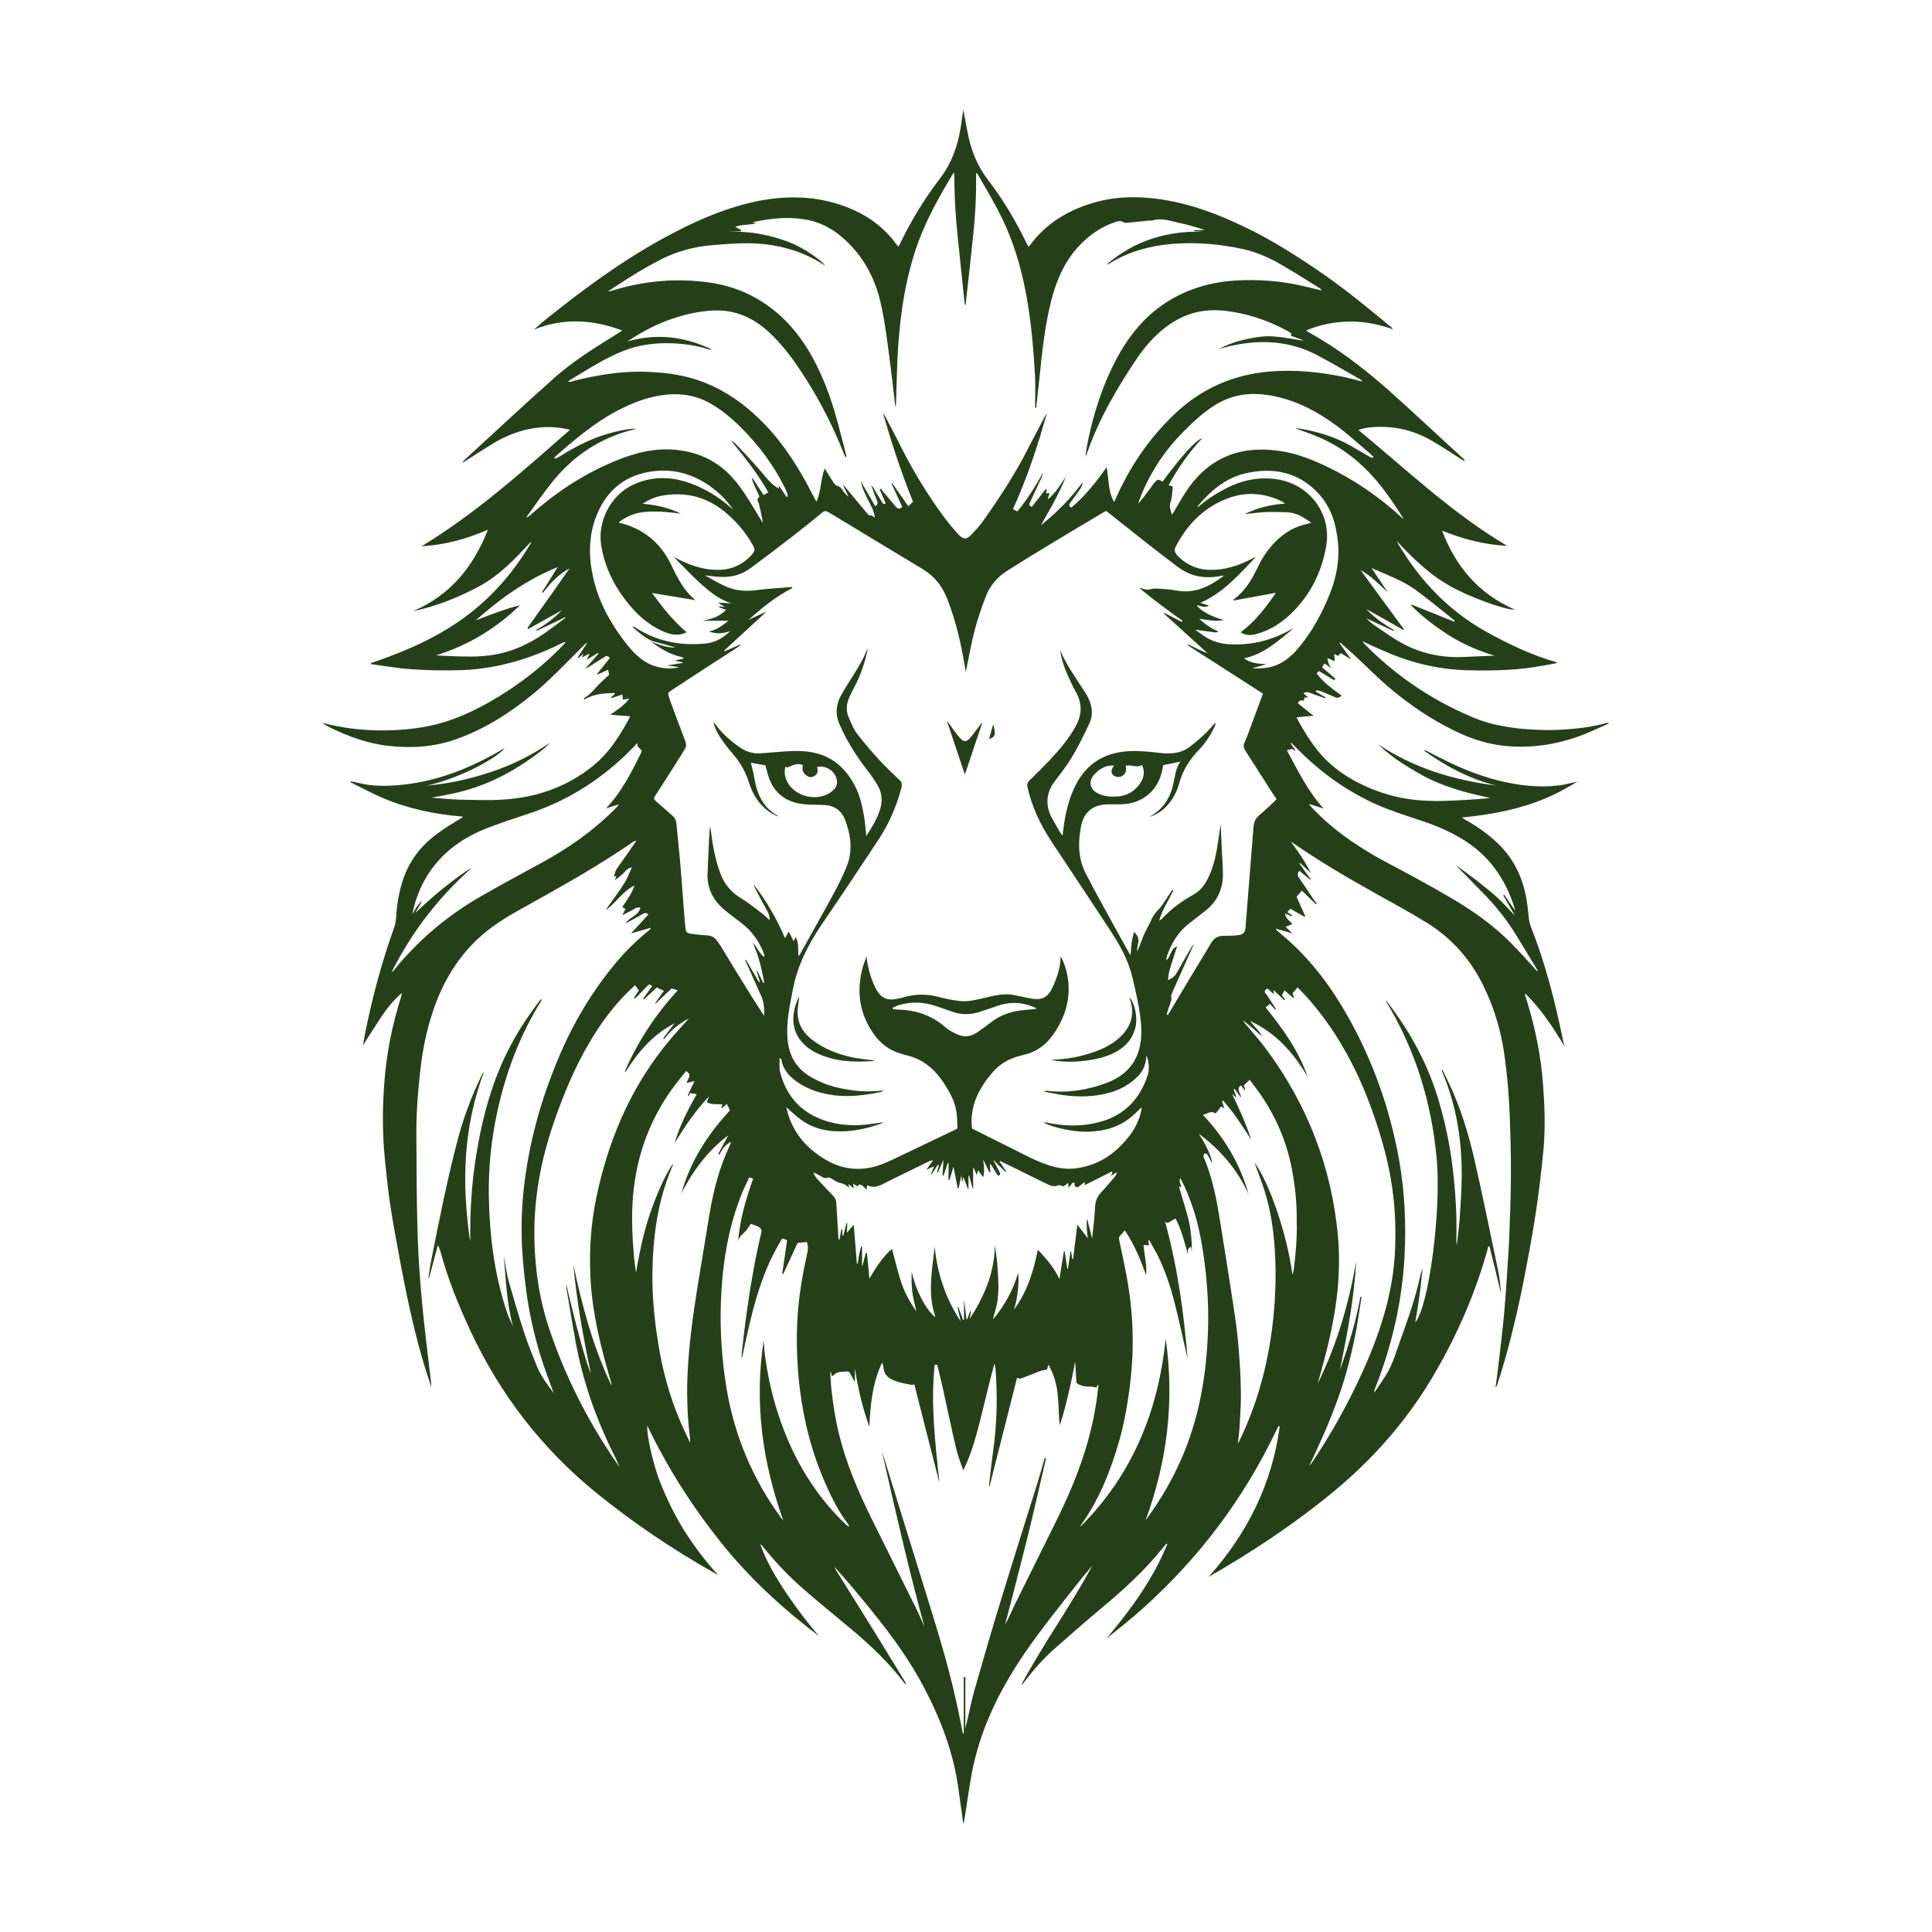 <?xml version="1.0" encoding="utf-8"?>
<!-- Generator: Adobe Illustrator 24.0.0, SVG Export Plug-In . SVG Version: 6.00 Build 0)  -->
<svg version="1.1" id="Layer_1" xmlns="http://www.w3.org/2000/svg" xmlns:xlink="http://www.w3.org/1999/xlink" x="0px" y="0px" fill="#254019" viewBox="0 0 864 864" style="enable-background:new 0 0 864 864;" xml:space="preserve">
<g>
	<path d="M615.9,302.7c10.6,9.9,22.3,18.2,35.4,24.5c7.3,3.5,15,5.9,23.2,6.5c11.7,0.9,23-1,33.9-5.3c3.7-1.5,7.3-3.2,11-4.8
		c-0.1-0.1-0.1-0.3-0.2-0.4c-0.3,0.1-0.7,0.1-1,0.2c-5.9,1.6-12,2.4-18,2.8c-6.6,0.5-13.2,0.3-19.8-0.3c-7-0.7-14-2-20.5-4.6
		c-18.6-7.6-35-18.5-49.2-32.8c-0.5-0.5-0.9-1-1.5-1.8c3.1,1.5,5.9,2.8,8.7,4c11.8,5.3,24.1,8.5,37,9c10.3,0.3,20.6,0.2,30.8-1.3
		c1.8-0.3,3.6-0.6,5.4-0.9c1.7-0.3,3.4-0.7,5.4-1c-0.5-0.3-0.7-0.4-0.9-0.5c-10.9-3.1-21-8-30.8-13.4c-16.7-9.3-29.5-22.6-39.3-39
		c-0.3-0.5-0.6-1.1-0.9-1.7c9.1,9.8,15.7,15.5,23.7,20.1c8.4,4.8,24.9,10.9,29.1,10.6c-16.1-7-26.4-19.2-32.5-35.3
		c9.2,3.7,18.7,6.3,29.1,6.8c-24.6-14.6-44.8-33.9-66.5-51.8c3.1-1.2,6-1.3,8.8-1.4c8.6-0.2,16.7,1.9,24.2,6.3
		c4.5,2.6,8.8,5.5,13.2,8.3c0.5,0.3,0.9,0.5,1.4,0.8c-0.1-0.6-0.5-1-0.8-1.3c-11.1-10.1-22-20.4-33.2-30.4
		c-11.1-9.8-22.9-18.9-36-26.1c-0.3-0.2-0.6-0.4-1-0.7c6.3-2.7,12.8-3.9,19.4-4c6.6-0.1,13,1.2,19.3,3.4c-0.1-0.3-0.2-0.5-0.4-0.7
		c-9.8-8.1-19.6-16.2-30-23.5c-11.7-8.1-23.7-15.8-36.6-21.9c-14.3-6.8-29.2-12-45.2-12.8c-7.5-0.4-14.8,0.3-22,2.5
		c-11.3,3.4-20.9,9.2-28,18.9c-0.2,0.2-0.4,0.3-0.7,0.6c-0.3-0.5-0.5-0.9-0.7-1.3c-4.8-9.9-10.4-19.5-17.1-28.2
		c-5-6.4-7.9-13.7-9.4-21.6c-0.6-3.2-1.2-6.5-1.9-10.1c-0.4,2.8-0.8,5.1-1.1,7.4c-1.3,8.6-4.1,16.5-9.4,23.4c-7,9.2-13,19-18,29.5
		c-0.1,0.3-0.4,0.6-0.6,0.9c-0.2-0.3-0.4-0.4-0.5-0.6c-5.8-8.2-13.7-13.8-23.1-17.3c-13.3-5-26.8-5.1-40.6-2.2
		c-11.9,2.6-23.1,7.2-33.9,12.7c-21.6,10.9-40.9,25-59.7,40.1c-0.9,0.7-1.8,1.5-2.7,2.3c-0.8,0.7-1.6,1.4-2.5,2.1
		c13.2-5.3,26.2-4.6,39.6,0.4c-1.2,0.8-2,1.3-2.8,1.8c-9.5,5.9-19,11.8-27.4,19.2c-13.6,12.1-27,24.6-40.4,36.9
		c-0.3,0.3-0.6,0.7-1.1,1.4c4.7-3,8.9-5.6,13.1-8.3c6.9-4.3,14.3-7.1,22.5-7.7c4.1-0.3,8.1,0,12.7,1.1c-21.3,18.7-42,37.3-66.4,52.1
		c10.6-0.6,20.1-3.3,29.7-7.4c-6.6,16.8-17,29.4-33.5,36.4c10.3-2.1,20-6,29.2-10.9c9.3-4.9,16.5-12.5,23.5-20.1
		c0.1,0.3,0,0.5-0.1,0.7c-7.2,12.3-16.4,23-27.7,31.7c-12.6,9.7-26.9,16-41.8,21.2c-0.6,0.2-1.2,0.4-1.9,0.6c0,0.2,0,0.3,0,0.5
		c6.1,0.8,12.2,1.9,18.3,2.3c7.3,0.5,14.7,0.6,22,0.4c4.7-0.1,9.4-0.7,14-1.5c11.1-2,21.7-5.8,31.7-10.9c0.2-0.1,0.5-0.2,0.9-0.3
		c-0.1,0.3-0.1,0.5-0.2,0.6c-0.5,0.6-1.1,1.2-1.6,1.8c-8.5,8.6-18,16.1-28.3,22.3c-8.6,5.2-17.6,9.7-27.5,12.2
		c-6.9,1.7-13.9,2.5-20.9,2.7c-7.8,0.2-15.6-0.3-23.2-1.8c-2.1-0.4-4.3-0.9-6.9-1.5c0.6,0.5,0.8,0.6,1,0.7c0.6,0.3,1.1,0.7,1.7,1
		c8.7,4.3,17.6,7.6,27.3,8.6c10.2,1.1,20.3,0.4,30-3.1c12.6-4.5,23.7-11.6,34-20c8.3-6.8,15.5-14.6,23.1-22.1c0.4-0.4,0.7-0.7,1.1-1
		c0,0.1,0.1,0.1,0.1,0.2c-1.4,2.2-2.8,4.4-4.2,6.5c0.1,0.1,0.2,0.2,0.3,0.2c0.7-0.6,1.4-1.1,2.4-1.9c-0.3,0.7-0.5,1.1-0.8,1.7
		c1.2-0.7,2.2-1.2,3.2-1.7c0.1,0.1,0.2,0.2,0.2,0.3c-0.4,0.7-0.8,1.4-1.3,2.4c1.9-1.2,3.5-2.1,5-3.1c0.1,0.1,0.2,0.2,0.3,0.4
		c-2,2.2-3.9,4.5-5.9,6.7c2-1,3.8-2.2,5.6-3.4c1-0.7,2.1-1.3,3.2-2c0.8-0.5,1.5-0.4,2.2,0.6c-1.9,2.4-3.8,4.7-5.7,7.1
		c0,0.1,0.1,0.2,0.1,0.3c1.6-0.7,3.2-1.4,4.9-2.2c0.1,0.7,0.2,1.4,0.4,2.3c-0.7,0.6-1.5,1.3-2.3,2.1c-0.9,0.8-1.8,1.7-2.7,2.6
		c-1.1,1.2-2.1,2.4-3.3,3.5c-0.9,0.9-2,1.6-3,2.3c0.1,0.2,0.1,0.3,0.2,0.5c4.3-2.5,8.9-2.8,13.5-2.9c0,0.2,0.1,0.3,0.1,0.5
		c-0.6,0.5-1.1,1-1.7,1.5c0.1,0.1,0.1,0.2,0.2,0.3c1.6-0.5,3.3-1.1,4.9-1.6c0.1,0.8,0.2,1.5,0.3,2.3c1-0.2,1.8-0.3,2.9-0.5
		c-2.5,3.1-5.4,5.1-8.6,7.2c3.1,0.3,5.9,0.5,8.8,0.7c0,0.3,0,0.4-0.1,0.5c-0.6,1.2-1.2,2.3-1.9,3.5c-3.9,6.8-8.3,13.2-14.5,18.2
		c-11.9,9.6-25.7,14.3-40.8,15.1c-6.2,0.4-12.5,0.1-18.7,0c-4.3-0.1-8.5-0.6-12.8-0.9c6.5-1.1,12.9-2.3,19.1-4.4
		c6.3-2.1,12.3-4.9,18-8.3c6.5-3.9,13.9-9.3,15.9-11.8c-8.5,5.8-17.2,10-26.5,13.1c-9.3,3.1-18.8,5.2-28.5,6
		c12-2.5,29.3-10.7,34.9-16.7c-0.6,0.3-1,0.5-1.4,0.7c-13.4,7.8-27.6,13.7-43.2,15.5c-6.1,0.7-12.2,1-18.2-0.1c-2-0.4-4-0.9-6.1-1.3
		c-0.1,0.1-0.1,0.3-0.2,0.4c4.9,2.4,9.6,5,14.6,7.1c11.3,4.8,23.3,7.3,35.8,8.3c-0.5,0.4-0.7,0.6-0.9,0.7c-3.3,2.1-6.7,4-9.8,6.3
		c-7.7,5.4-13.4,12.5-16.3,21.6c-1.5,4.6-2.4,9.4-2.8,14.2c-0.2,2.3-0.2,4.6-1,6.7c-5.5,15.3-9.7,30.9-12.9,46.8
		c-0.4,1.9-0.7,3.8-1.1,6c2.8-4.4,5.4-8.5,8.1-12.6c2.7-4,5.6-7.7,9.3-10.8c0,0.6-0.2,1.1-0.3,1.6c-4.1,12.9-6.7,26-7.6,39.5
		c-0.8,11-0.8,22,0.3,33c0.7,6.9,1.4,13.7,2.4,20.6c1.5,9.6,3.3,19.2,5.1,28.8c2.9,15,6.1,29.9,10.6,44.5c0.9,2.7,1.8,5.5,2.7,8.2
		c-0.1-2.9-0.6-5.7-0.9-8.5c-1.1-9.6-2.3-19.1-3.2-28.7c-0.9-9.9-1.7-19.8-2-29.7c-0.5-15-0.5-30-0.6-45c-0.1-9.8,0.6-19.5,1.7-29.3
		c1-9.2,2.8-18.3,5.8-27.1c3.7-11.1,9.3-21.1,17.4-29.6c5.8-6.1,12.8-10.8,20.1-14.9c17.7-9.9,35.5-19.6,52.2-31.2
		c0.2-0.1,0.5-0.2,1.1-0.4c-0.3,0.6-0.4,0.9-0.6,1.1c-2.5,3.6-4.9,7.1-7.5,10.7c-0.9,1.2-1.5,2.5-1.7,4c0,0.1,0.1,0.2,0.1,0.3
		c0.3-0.1,0.5-0.1,0.9-0.2c-0.3,0.7-0.5,1.2-0.8,1.8c1.4-0.8,2.5-1.9,3.7-2.9c1.1-0.9,1.7-2.5,4-2.8c-1.3,2.7-2.1,5.1-3.5,7.2
		c-2.2,3.5-4.7,6.8-7,10.1c-0.4,0.6-0.8,1.2-1.2,1.8c4.7-3.3,7.5-8.4,12.8-11c-1.1,3.6-3.4,6.6-5.4,9.6c0.5,0.3,0.9,0.6,1.4,0.9
		c-0.5,0.9-0.8,1.6-1.4,2.8c1.6-0.8,2.8-1.5,4.1-2.1c1.2-0.5,2.2-1.9,4-1.2c-0.9,3.6-5,4.1-6.6,6.9c2.7-1.4,5.3-2.8,7.9-4.3
		c0.9-0.5,1.4-0.3,2.3,0.3c-2.6,2.9-5.2,5.7-7.8,8.5c2.9-0.8,5.8-1.6,8.8-2.5c-0.1,0.6-0.4,0.8-0.7,1.1c-5.2,4.2-10,8.8-14.4,14
		c-11.2,13.3-19.9,28-26.5,44c-7.2,17.3-12.3,35.1-14.7,53.8c-1.1,8.3-1.6,16.5-1.4,24.9c0.1,7.9,0.9,15.7,1.9,23.5
		c1.3,10.2,3.5,20.3,6.5,30.1c1.8,5.6,3.9,11.2,5.9,16.7c-2.8-3.8-5.7-7.6-7.5-12c-2.1-5.2-4.2-10.4-5.9-15.7
		c-2.4-7.4-4.6-14.9-6.7-22.3c-1-3.7-1.5-7.6-2.2-11.4c0.9,10.6,1.3,21.2,4.1,31.6c-1.1-2.3-2.1-4.6-2.9-7
		c-5.5-16.7-7.6-33.9-7.9-51.4c-0.2-12.8,1.1-25.5,3.9-38.1c3.8-17.3,10-33.7,19.4-48.9c0.2-0.3,0.3-0.7,0.4-1
		c-0.5,0.2-0.8,0.5-1.1,0.9c-4.6,6.1-8.9,12.4-12.5,19.2c-8.5,15.7-13,32.7-15.8,50.1c-2,12.2-2.7,24.5-2.6,36.9
		c0,0.4-0.1,0.7-0.1,1.1c-1.8-12.7-2.7-25.4-1.8-38.3c0.9-12.8,3.5-25.2,8-37.3c-0.5,0.4-0.8,0.9-1,1.5c-4.3,8.9-7.8,18-10.4,27.6
		c-4.9,18.4-8.6,37.2-12.3,55.9c-0.5,2.3-0.7,4.7-1.1,7.1c0.1,0,0.2,0,0.3,0c1.3-4.9,2.6-9.8,3.9-14.6c0.6,0.9,0.8,1.7,1.1,2.5
		c3.3,12.4,8.1,24.2,13.5,35.8c13.4,28.7,32.3,53.1,57,73c16,12.9,33,24.4,50.8,34.5c1,0.6,2,1.1,3,1.7
		c-5.7-6.2-10.7-12.8-15.2-19.9c-4.5-7.2-8.1-14.8-11.2-22.7c-2.6-6.9-5.8-20.3-5.3-24.2c8.9,18.6,19.8,35.7,32.6,51.8
		c12.8,16.1,27.8,29.9,44.2,42.3c-5.4-6.2-10.3-12.8-14.9-19.6c-4.5-6.8-8.7-13.8-11.4-21.5c0.4,0.2,0.7,0.4,0.9,0.7
		c5.8,7.3,12.3,14.1,19.4,20.2c6.8,5.9,13.9,11.6,20.8,17.4c8.3,7,16.2,14.5,22.9,23.2c0.3,0.4,0.7,0.8,1,1.2c0.1-0.6-0.1-1-0.3-1.3
		c-4.8-7.8-9.5-15.5-14.3-23.3c-5.4-8.7-10.8-17.3-16.2-26c-0.4-0.6-0.7-1.3-1-2c5.9,6.6,11.5,13.3,17,20.1
		c8.7,10.8,16.8,21.9,23.2,34.2c7.2,13.7,12.7,28.1,15,43.5c0.8,5.6,1.6,11.3,2.4,17.1c0.1-0.4,0.3-0.6,0.3-0.9
		c0.1-0.6,0.2-1.2,0.3-1.7c1.3-7.8,2.2-15.7,3.9-23.5c4-18,12.1-34.2,22.4-49.4c7.8-11.5,16.6-22.3,25.2-33.2
		c0.9-1.2,1.8-2.3,2.8-3.4c0.9-1.1,1.9-2.3,2.8-3.4c-9.8,18.3-22,35.1-31.8,53.4c0.4-0.3,0.8-0.6,1.1-1c4.1-5.4,8.5-10.5,13.6-15
		c7.1-6.3,14.2-12.5,21.5-18.6c9.7-8.1,18.9-16.5,26.9-26.4c0.6-0.7,1.2-1.5,1.8-2.2c0.1,0.1,0.2,0.2,0.4,0.3
		c-6.4,15.7-16.3,29.2-27.2,42.2c5.6-4.5,11.3-9,16.6-13.8c25.1-22.6,45-49.1,59.5-79.6c0.3-0.6,0.6-1.2,0.9-1.7
		c0.2,0.1,0.3,0.2,0.5,0.2c-3.4,25.8-14.6,48-31.8,67.3c19.3-11.1,37.8-23.3,55-37.4c17.7-14.5,32.7-31.3,44.5-50.9
		c10.8-18,19.3-37.1,25-57.3c0.2-0.7,0.4-1.5,0.6-2.2c0.2,0,0.3,0,0.5,0c1.8,7.1,3.5,14.1,5.2,21.2c-0.3-3.4-0.6-6.9-1.3-10.2
		c-3.5-16.6-6.8-33.2-10.6-49.7c-2.6-11.4-6-22.5-10.9-33.2c-1.1-2.4-2.4-4.8-3.5-7.2c-0.2,0.5-0.1,0.8,0,1.1
		c6.2,14.6,8.7,30,8.7,45.8c0,6.5-0.5,13.1-0.9,19.6c-0.3,4-0.9,8-1.3,12c-0.2-1.1-0.2-2.2-0.2-3.3c0.2-8.8-0.2-17.5-1.1-26.2
		c-1.1-11.4-3.2-22.7-6.4-33.7c-4.7-16.7-12.8-31.8-23.4-45.5c-0.2-0.3-0.5-0.5-0.8-0.7c13.3,21.8,20.6,45.5,22.9,70.8
		c2.1,22.8-3.4,65.9-9.6,73.2c0.6-3.8,1.4-7.9,1.9-12.1c0.6-4.1,0.9-8.2,1.4-12.2c-0.9,2.5-1.4,5-2,7.5c-2.2,8.9-5.3,17.4-8.4,26
		c-1.4,3.9-2.6,8-4.5,11.7c-1.9,3.7-4.4,7-6.7,10.5c-0.1-0.9,0.2-1.6,0.5-2.3c7.4-18.8,11.9-38.3,13-58.4
		c0.8-14.8,0.1-29.7-2.6-44.4c-4.1-22.2-11.5-43.2-22.6-62.9c-7.4-13.2-16.4-25.3-27.9-35.3c-1.5-1.3-3-2.5-4.4-3.8
		c0-0.1,0.1-0.2,0.1-0.3c2.3,0.6,4.6,1.2,7.3,2c-1.2-1.1-2.1-1.9-3.1-2.9c1.2-0.5,2.1-0.8,3-1.2c-0.9-1.5-3-2.3-3.2-4.8
		c1.2,0.5,2,0.9,2.9,1.3c0.1-0.1,0.2-0.3,0.3-0.4c-0.7-0.5-1.4-1-2.2-1.5c0.6-0.7,1-1.1,1.4-1.5c2.2,1.3,4.2,2.4,6.3,3.6
		c0.1-0.1,0.2-0.2,0.3-0.3c-1.3-2.9-2.6-5.8-3.9-8.7c0.8-0.9,1.6-1.7,2.4-2.7c2.1,2,4.2,4.1,6.3,6.1c0.1-0.1,0.2-0.2,0.4-0.3
		c-0.6-0.7-1.1-1.5-1.7-2.2c-2.1-3.2-4.2-6.4-6.4-9.5c-0.8-1.1-0.5-2,0.3-3c1.6,1.4,3.2,2.7,4.8,4c0.1-0.1,0.2-0.2,0.2-0.3
		c-1.7-2.3-3.4-4.6-5-7c0.1-0.1,0.2-0.1,0.3-0.2c1.6,1.5,3.2,3,4.8,4.5c-1.3-2.6-2.7-5-4.2-7.3c-1.5-2.3-3.2-4.5-4.8-6.8
		c12.4,8.6,25.3,16.2,38.4,23.5c7.6,4.2,15.3,8.4,22.7,13c11.1,6.9,19.5,16.5,25.2,28.3c5.1,10.4,8.2,21.5,9.6,33
		c1.1,8.4,1.8,17,2.1,25.5c0.6,15.4,0.7,30.9,0,46.3c-0.2,4.1-0.2,8.2-0.5,12.3c-0.6,9.6-1.2,19.2-2,28.8c-0.8,8.7-1.9,17.4-2.9,26
		c-0.3,2.5-0.7,5.1-1,7.6c0.4-0.4,0.6-0.9,0.8-1.4c4.6-14.1,8.1-28.5,11.1-43c2.2-11,4.3-22.1,6-33.1c1.5-9.8,2.7-19.7,3.6-29.5
		c0.8-9.3,0.5-18.7-0.2-28c-0.9-12.9-3.4-25.4-7.2-37.8c-0.3-1-0.6-2.1-1-3.1c0.1-0.1,0.3-0.1,0.4-0.2c7,6.9,12.3,15,17.3,23.4
		c-0.3-1.2-0.6-2.4-0.8-3.6c-3.5-17-7.8-33.7-14.2-49.9c-0.4-0.9-0.6-2-0.8-3c-0.4-2.8-0.5-5.6-1-8.3c-1.5-9.9-5.5-18.7-12.8-25.8
		c-4.5-4.3-9.5-7.8-14.9-10.8c-0.4-0.2-0.7-0.5-1.3-0.9c26.7-2.6,40.1-8.9,51.6-16.1c-0.8,0.2-1.2,0.3-1.6,0.4
		c-2.4,0.5-4.7,1.2-7.1,1.4c-8.6,1-17.2,0-25.6-2c-11.3-2.7-21.9-7.5-32.1-13c-0.6-0.3-1.2-0.6-1.8-0.9c-0.1,0.1-0.1,0.3-0.2,0.4
		c9.8,7,20.3,12.6,32.1,15.5c-18.9-2.4-36.7-7.7-52.7-18.4c3.4,3.3,7.1,6.2,11.1,8.7c4,2.5,8,5,12.2,7c4.3,2,8.8,3.6,13.4,5
		c4.4,1.3,8.9,2.2,13.4,3.3c-7.3,0.7-14.5,1.1-21.8,1.3c-8,0.1-16-0.5-23.8-2.8c-9.7-2.9-18.6-7.2-26.2-14
		c-5.5-4.9-9.4-10.9-13-17.1c-0.7-1.1-1.3-2.3-1.9-3.5c2.6-0.3,5.1-0.5,7.6-0.7c-2.5-2-4.8-3.8-7-5.6c0.7-1.5,1.6-1.4,2.6-1.1
		c0.2-0.6,0.3-1,0.4-1.5c0.5,0,0.9,0,1.6,0c-0.8-0.8-1.5-1.3-2.1-1.9c1.9-1.1,3.3,0.1,4.9,0.6c1.6,0.5,3.2,1.1,4.8,1.7
		c0.1-0.1,0.1-0.3,0.2-0.4c-1.5-0.9-2.9-1.7-4.4-2.6c0.1-0.2,0.2-0.4,0.3-0.6c0.7,0.2,1.5,0.2,2.2,0.5c2,0.8,4,1.6,5.9,2.5
		c1.2,0.6,2.2,0.5,3.1-0.7c-4.1-2.9-8.1-5.8-11.1-9.9c0.4-0.4,0.8-0.7,1-1c2.3,1.4,4.6,2.7,6.8,4.1c0.2-0.2,0.4-0.5,0.6-0.7
		c-2-1.7-4-3.4-6-5.1c0.5-0.8,0.8-1.2,1.2-1.7c1,0.8,2.1,1.5,3.1,2.2c-1.2-1.3-1.6-2.8-1.9-4.6c1.2,0.5,2.3,1,3.3,1.4
		c-0.1-1.1-0.1-2.1-0.2-3.3c0.7,0.4,1.2,0.7,1.6,0.9c0.5-0.4,0.9-0.8,1.4-1.2c1.4,0.9,2.9,1.8,4.6,2.9c-2-2.8-3.7-5.2-5.4-7.6
		c0.7,0.1,1.1,0.4,1.4,0.8C605.5,292.6,610.6,297.7,615.9,302.7z M633.2,263.9c6,4.4,11.6,9.1,17.4,13.7c-0.1,0.1-0.2,0.3-0.3,0.4
		c-6.3-2.5-12.7-5.1-19-7.6c-0.1,0.1-0.1,0.3-0.2,0.4c5.2,5.2,11,9.6,17.2,13.5c6.2,3.9,13,6.8,20.1,8.9c-4.6,0.2-9.1,0.4-13.7,0.6
		c-10.6,0.5-20.6-1.8-29.7-7.3c-3.5-2.1-6.7-4.4-10.1-6.7c-1.4-1-2.7-2.1-3.9-3.3c4,1.9,8.1,3.8,12.1,5.6c0.1-0.1,0.2-0.3,0.2-0.4
		c-4.5-2.6-8.7-5.5-12.3-9.3c5.6,3.1,11.2,6.2,16.7,9.4c0.1-0.1,0.1-0.2,0.2-0.3c-6.5-8.8-12.9-17.7-19.4-26.5
		c4.7,2.5,8.3,6.4,12.2,10c-2.5-3.7-4.9-7.4-7.4-11C620.2,257.1,627.2,259.5,633.2,263.9z M255.2,170.7c-0.3,0.1-0.7,0.1-1.2-0.1
		c1.5-1,3-2,4.6-2.9c6.5-3.9,12.9-7.9,20-10.7c6.9-2.8,14.2-3.7,21.6-3.5c5.7,0.2,11.4,1,16.9,2.8c0.2,0.1,0.4,0,1.1-0.1
		c-12.4-5.8-24.7-7.2-37.6-3.5c6.4-4.3,13.2-7.9,20.5-10.3c5.7-1.9,11.5-3.2,17.4-3.5c9.7-0.6,18,2.9,25.1,9.4
		c6.7,6.1,11.9,13.4,16.7,21c6.7,10.5,12.3,21.6,16.9,33.1c0.2,0.6,0.5,1.2,0.8,1.8c0.1,0.1,0.2,0.2,0.4,0.4c0-0.4,0.1-0.7,0-1.1
		c-2.7-10.5-5.2-21.1-9.2-31.2c-4.6-11.4-10.5-22-19.6-30.5c-9.1-8.5-19.8-13.6-32-15.4c-15.2-2.2-30-0.8-44.6,3.8
		c-0.2,0.1-0.4,0-1.1,0.1c1.6-1,2.8-1.8,4-2.6c6.3-4.2,12.7-8.1,19.5-11.6c7.1-3.6,14.6-5.7,22.5-6.4c5.8-0.5,11.6-1,17.4-0.9
		c10.3,0.2,20.2,2.4,29.4,7.4c1.5,0.8,2.9,1.7,4.5,2.7c-1.9-2.4-8-6.7-12.9-9.1c-4.8-2.3-9.9-3.8-15-4.9c-5.2-1.1-10.5-1.3-15.8-1.5
		c1.9,0,3.9,0,5.8,0c0.1-0.2,0.1-0.4,0.2-0.5c-0.8-0.4-1.7-0.9-2.7-1.4c3-1.4,6.4-0.6,9.5-1.8c-0.5-0.1-0.9-0.1-1.9-0.3
		c8.8-1.9,17.1-2.7,25.5-0.9c8,1.8,14.2,6.4,19.6,12.4c7,7.8,10.9,17,12.9,27.1c1.4,6.8,2.3,13.8,3.2,20.7c1,7.6,1.9,15.1,2.8,23.3
		c0.2-0.8,0.2-1,0.3-1.3c0.3-8.3,0.4-16.6,0.9-24.9c1.1-16.3,3.5-32.4,9.2-47.9c4-10.7,9.6-20.6,15.5-30.4c0,0,0.1,0,0.4-0.1
		c0,0.4,0.1,0.8,0.1,1.2c0,9.8,0.6,19.5,1.7,29.3c1,9.3,1.9,18.6,2.9,27.8c0,0.3,0.1,0.6,0.4,0.8c1.1-9.8,2.2-19.5,3.2-29.3
		c1.1-9.9,1.7-19.8,1.5-29.9c0.3,0.2,0.5,0.3,0.6,0.4c5.3,9.2,10.8,18.2,14.6,28.1c4,10.2,6.5,20.8,8.2,31.7
		c1.6,10.3,2.4,20.7,3,31.1c0.2,4.5,0,9.1,0,13.7c0.2,0,0.3,0,0.5,0c0.5-4.3,0.9-8.5,1.4-12.8c1.2-11.8,2.4-23.5,5.3-35
		c2.4-9.4,6.2-18.1,13-25.1c4.6-4.7,10-8.4,16.4-10.3c1-0.3,1.9-0.4,2.9,0.3c0.5,0.3,1.4,0.3,2.1,0.2c3.3-0.3,6.6-0.7,9.8-1
		c0.4,0,0.8,0.1,1.1,0c4.5-1.4,8.7,0.5,12.9,1.3c2.6,0.5,5.2,1.4,7.8,2.1c0.8,0.2,1.5,0.5,2.7,0.9c-1.9,0-3.4,0-4.8,0
		c0,0.1,0,0.3,0,0.4c1.4,0.1,2.8,0.2,4.1,0.3c-16.2-0.4-30.8,4-43.2,14.7c0.3-0.1,0.7-0.2,1-0.3c8.6-5.4,18-8,28-8.9
		c10.8-0.9,21.4,0,32,2.3c5.8,1.3,11.2,3.6,16.3,6.5c6.1,3.5,12,7.3,18,11c0.3,0.2,0.6,0.5,0.8,1c-2.5-0.6-4.9-1.2-7.4-1.8
		c-10.4-2.5-21.1-3.3-31.7-2.6c-12.9,0.9-24.7,5-34.9,13c-7.6,6-13.2,13.6-17.7,22c-5.3,10-9,20.6-11.6,31.5
		c-1,4.1-1.8,8.1-2.3,12.3c0.3-0.7,0.7-1.4,0.9-2.1c5.2-14.9,13.1-28.4,21.8-41.4c3.6-5.4,7.8-10.3,13-14.3
		c7.6-5.9,16.1-8.5,25.7-7.6c10.3,1,19.9,4.2,29,9.1c0.6,0.3,1.1,0.7,1.6,1.1c0.1,0.1,0,0.6-0.1,1c1.7,0.7,3.5,1.4,5.4,2
		c0,0.1-0.1,0.2-0.1,0.2c-4.2-0.6-8.4-1.5-12.6-1.8c-4.3-0.4-8.5,0.3-12.7,1.2c-4.2,0.9-8.3,2.3-12.1,4.4c1.9-0.5,3.8-1.1,5.7-1.5
		c13.2-2.9,26-2.1,38.1,4.2c6.4,3.4,12.7,7.1,19,10.7c0.4,0.2,0.8,0.6,1.2,0.9c0,0.1-0.1,0.1-0.1,0.2c-2.7-0.7-5.3-1.4-8-2
		c-11.1-2.3-22.4-3.4-33.7-2.4c-15.9,1.4-29.8,7.5-41.5,18.4c-11.9,11.1-20.8,24.3-27.3,39.2c-0.1,0.1-0.1,0.3-0.4,0.7
		c-2.7-4.9-2.3-10.3-3.3-15.5c-4.8,6.6-9.6,12.9-15.8,18c-1.2-0.6-1.1-1.2-0.5-2.1c1.6-2.1,3.1-4.3,4.6-6.4c0.5-0.8,0.8-1.8,1-2.9
		c-5.3,7.3-11.6,13.6-18.7,19.3c2-3.6,4.1-7.1,6-10.7c1.9-3.6,3.7-7.3,5.2-11.1c-2.4,3.6-4.6,7.4-8.1,10.2c0.1-0.5,0.2-0.9,0.3-1.4
		c0.1-0.4,0.3-0.8,0.5-1.4c-0.6,0.1-1,0.1-1.6,0.2c0.1-0.7,0.2-1.3,0.3-1.9c-0.1-0.1-0.2-0.1-0.3-0.2c-2.1,2.7-4.3,5.4-6.4,8.1
		c-1.5-0.6-1.1-1.5-0.6-2.4c1.7-3.6,3.3-7.2,5-10.8c0.3-0.6,0.5-1.3,0.6-2.1c-3.3,6.1-7,11.9-11.4,17.3c-0.6-0.3-1.2-0.6-2-1
		c6.3-13.9,11.1-28.3,15.2-43c-0.4,0.6-0.7,1.3-1.1,1.9c-2.2,4.2-4.5,8.4-6.7,12.7c-5.8,11.7-12.9,22.6-20.4,33.2
		c-1.7,2.4-3.6,4.6-5.7,6.7c-2.1,2.2-3.5,2.1-5.6-0.1c-2.2-2.4-4.3-4.9-6.2-7.4c-7.4-10-13.9-20.6-19.5-31.7
		c-2.2-4.5-4.6-8.9-6.9-13.3c-0.3-0.6-0.7-1.3-1.2-1.8c3.9,13.4,8.2,26.6,13.4,39.5c-0.7,0.7-1.4,1.3-2.1,2
		c-2.4-3.4-4.8-6.9-7.2-10.3c-0.1,0.1-0.2,0.1-0.3,0.2c1.6,3.5,3.2,7,4.8,10.4c-1.1,1-1.9,1-2.9-0.1c-1.9-2.3-3.9-4.6-5.8-6.9
		c-0.3-0.4-0.6-0.8-0.8-1.2c-0.2,0.1-0.4,0.3-0.6,0.4c0.9,2,1.8,4.1,2.7,6.2c-0.8,0.6-1.3,0.2-1.6-0.4c-1.1-1.8-2.1-3.5-3.2-5.3
		c-0.5-0.8-0.9-1.7-1.7-2.4c0.8,2.2,1.6,4.5,2.5,6.7c0.4,0.9,0.7,1.8-0.7,2.7c-2.1-3.7-4.3-7.4-6.4-11.1c0.5,2.9,1.9,5.5,3.1,8.1
		c1.3,2.6,2.9,5.1,3.1,8.1c-0.5-0.3-1.2-1-1.7-1c-1,0.2-1.3-0.5-1.8-1c-3.6-4.3-7.2-8.7-10.9-13.1c0.4,0.9,0.9,1.9,1.3,2.9
		c0.5,0.9,1,1.9,1.3,2.9c-0.9-1-2-1.9-2.7-3.1c-0.6-1-1.3-1.6-2.5-1.9c-0.5-0.1-1-0.8-1.4-1.3c-1.3-2-2.6-4.1-4-6.4
		c-1.8,4.8-1.5,10-3.7,14.9c-0.6-1.2-1.1-2.1-1.6-3c-5.8-11.4-12.5-22.2-21.3-31.4c-8.6-9-18.5-16.1-30.4-20.1c-6-2-12.3-3-18.6-3.4
		C280.2,165.5,267.6,167.4,255.2,170.7z M528.8,277.6c-0.1,0.2-0.2,0.3-0.3,0.5c-2.6-1.3-5.2-2.7-7.8-4c-0.1,0.1-0.1,0.2-0.2,0.3
		c6.5,5.9,13,11.8,19.6,17.8c-1.5-0.6-3-1.2-4.4-1.9c-1.4-0.7-2.9-1.4-4.3-2.1c-0.1,0.1-0.2,0.3-0.2,0.4
		c11.2,7.2,22.3,14.3,33.6,21.6c-2.1,5.6-4.1,11.1-6.1,16.5c-0.7,1.8-1.3,3.6-2.1,5.3c-0.6,1.3-0.5,2.3,0.2,3.5
		c3.8,6,7.7,12,11.5,18c0.8,1.2,1.6,2.5,2.6,3.9c-1.1,1.1-2.2,2.2-3.3,3.2c-1.6,1.5-3.3,2.9-4.9,4.4c-1.3,1.2-1.9,2.7-2.1,4.5
		c-0.8,10.5-1.7,20.9-2.5,31.4c-0.3,4.2-0.7,8.4-1,12.5c0,0.2,0,0.4,0,0.7c-0.3,3.2-1,3.9-4.2,4.2c-1.9,0.2-3.8,0.2-5.7,0.2
		c-2.4,0-4.2,1-5.5,3.1c-3.3,5.5-6.6,10.9-9.9,16.4c-3.2,5.3-6.3,10.6-9.5,15.9c-0.2-0.1-0.4-0.2-0.6-0.2c0.5-1.6,1-3.3,1.6-4.9
		c0.3-1,0.8-1.8,0.5-3c-0.2-0.7,0.3-1.5,0.6-2.3c3.1-7,6.3-14.1,9.5-21.3c-0.4,0.5-0.8,0.9-1,1.3c-2.2,3.7-4.4,7.5-6.5,11.3
		c-0.9,1.6-2.1,2.7-4,3.5c0-2.7,0.8-5.2,1.6-7.6c0.8-2.4,1.5-4.7,2.4-7.5c-3,1.2-2.7,4.4-4.8,6.3c0.1-1,0.1-1.4,0.2-1.8
		c2-5.7,4.9-10.7,9.7-14.5c2.4-1.9,4.9-3.8,7.3-5.7c5.5-4.2,8.2-9.9,8.1-16.8c-0.1-4.3-0.4-8.5-0.6-12.8c-0.1-2.9-0.3-5.9-0.4-9.3
		c-0.6,4-1.1,7.6-1.7,11.2c-0.8,4.4-1.9,8.7-3.9,12.8c-1.5,3.1-3.5,5.8-6.6,7.5c-5.3,2.9-10.1,6.5-14.3,11c-0.1,0.1-0.4,0.2-1,0.6
		c1.4-5.1,4.3-9.1,6.3-13.5c-0.1-0.1-0.3-0.2-0.4-0.3c-1.5,2.2-2.9,4.4-4.4,6.6c-1.4,2.2-3.6,3.7-4.7,6.2c-1.1,2.5-2.5,4.8-3.6,7.3
		c-1.1,2.5-1.9,5.1-3.1,7.6c0.1-1.1,0.1-2.3,0.4-3.4c0.6-2.1,0-3.8-1.7-5.4c-1.2,3.4-1.3,6.7-1.6,10.3c-0.2-0.2-0.4-0.4-0.5-0.6
		c-5.1-9.2-10.2-18.4-15.2-27.6c-1.4-2.5-2.6-5.1-4-7.6c-3.4-6.2-3.9-12.9-2.8-19.7c0.1-0.4,0.1-0.9,0.2-1.3
		c1.1-6.9,5.2-10.5,12.2-10.6c1.9,0,3.8,0,5.7,0c10.1-0.2,17.3-6.6,18.8-16.6c0-0.3,0.1-0.6,0.2-0.9c2.5-0.5,5-1.1,7.7-1.6
		c-2.2,3-2.4,6.6-3.2,10c-1.4,6.4-4.7,11.5-10.7,14.7c3.2-0.9,5.9-2.7,8.1-5.2c2.6-2.9,4.3-6.3,5.3-10c1.6-5.7,4.7-10.6,8.8-14.8
		c2.9-3,5.2-6.6,7-10.4c0.2-0.5,0.4-1,0.3-1.7c-0.4,0.4-0.8,0.8-1.1,1.2c-3.1,3.7-6.7,6.8-10.5,9.7c-4.3,3.2-9.2,3.1-14.2,2.5
		c-5.3-0.6-10.5-1.1-15.8-0.4c-11,1.5-18.1,7.8-22.2,17.8c-2.6,6.2-3.8,12.8-4.5,19.7c-0.4-0.6-0.8-1-1.1-1.4
		c-1.3-2.4-2.8-4.7-4-7.1c-2.6-5.4-2.2-10.5,1.3-15.4c2.7-3.7,5.6-7.2,7.9-11.1c2.9-4.8,5.4-9.9,7.8-15c1.9-3.9,1.4-7.9-0.5-11.7
		c-0.4-0.8-0.8-1.6-1.3-2.3c-3.9-6.2-8.4-12.1-11.2-19c0.5,3.7,1.6,7.2,3.1,10.6c1.2,2.8,2.5,5.6,4,8.3c2.8,5.1,2.7,10-0.1,15.1
		c-3.2,5.9-7.5,10.8-12.1,15.7c-2.8,2.9-5.7,5.8-8.6,8.6c-0.9,0.9-1.2,1.8-0.9,3.1c2,8.6,5.6,16.5,10.5,23.9
		c7.8,11.8,15.7,23.6,23.5,35.5c3.7,5.6,7.5,11.2,10.2,17.5c2.5,5.7,3.6,11.8,4.9,17.8c1,4.9,1.8,9.8,1.8,14.8
		c0,11-5.1,18.7-15.3,22.6c-8.7,3.3-17.7,4.7-27,3.6c-0.4,0-0.7,0-1.1,0.4c3,0.5,5.9,1.2,8.9,1.6c6.9,0.9,13.8,0.7,20.5-1.2
		c4.6-1.3,8.7-3.6,12.1-6.9c2.7-2.6,4-5.8,4.2-9.7c1.1,2.7,1.4,6.2,0.6,8.7c-3.5,10.8-10.5,18.2-21.7,21.1
		c-7.8,2.1-15.7,1.9-23.6,0.2c-0.4-0.1-0.8-0.1-1.3,0c3.1,1.6,6.3,2.4,9.7,3.1c5.8,1.2,11.5,1.4,17.3,0.2c5.4-1.1,10.2-3.6,14.2-7.6
		c0.8-0.8,1.6-1.7,2.7-2.4c-0.1,0.7-0.2,1.5-0.4,2.2c-0.9,3.6-2.5,6.9-4.7,9.9c-6,8-13.6,13.5-23.7,15c-5.2,0.8-10.3-0.2-15.1-2.1
		c-2.9-1.1-5.7-2.4-8.4-3.8c-7.8-3.9-15.6-7.8-23.6-11.8c-0.7-5.3,0.3-10.6,2.7-15.6c1.8-3.6,4-6.8,6.7-9.8
		c3.1-3.5,6.9-5.7,11.3-6.9c0.8-0.2,1.7-0.5,2.5-0.7c6.3-1.4,10.7-5.2,14.1-10.5c4.2-6.6,6.4-13.6,5.8-21.5c-0.3-4.1-1.6-8.9-3.5-12
		c0,4.7-1.4,8.8-3.1,12.8c-2.6,5.9-5.1,7.2-11.5,5.8c-2.3-0.5-4.6-1-6.9-1.4c-4-0.7-7.9,0.3-11.8,1.2c-4.1,0.9-8.2,2.1-12.4,1.5
		c-3-0.4-6.1-1-9-1.8c-5.3-1.4-10.6-1.3-15.8,0.3c-1,0.3-2.1,0.5-3.2,0.7c-3.8,0.7-6.7-0.6-8.6-4.1c-2.3-4.1-4-9.8-4.5-15
		c-0.5,1.5-1.1,3-1.6,4.6c-3,10.8-1.7,20.9,4.9,30.2c3.1,4.3,7,7.3,12.1,8.7c0.6,0.2,1.3,0.4,1.9,0.6c7.6,1.6,13,6.1,17.2,12.4
		c2.6,4,5,8.2,5.7,13c0.4,2.4,0.3,5,0.5,7.4c-0.5,0.3-0.7,0.5-1,0.6c-9.2,4.4-18.4,8.8-27.6,13.2c-3.4,1.6-6.8,3.1-10.5,3.8
		c-6.9,1.3-13.3,0.2-19.4-3.3c-8.2-4.7-14.3-11.2-17.2-20.4c-0.2-0.8-0.4-1.6-0.6-2.3c-0.1-0.3-0.1-0.7-0.2-1
		c2.1,1.8,4.1,3.8,6.3,5.4c4.5,3.4,9.7,5,15.4,5.3c7,0.4,13.7-1,20.3-3.3c0.3-0.1,0.6-0.3,1.3-0.7c-2.7,0.4-5,0.7-7.3,1
		c-7.5,0.8-14.9,0.1-21.8-2.9c-9-3.9-14.5-10.9-17-20.4c-0.2-0.7-0.3-1.4-0.3-2.2c0-1.3,0-2.6,0-4.2c0.4,0.2,0.7,0.3,0.8,0.4
		c0.7,4.8,3.7,8,7.6,10.6c5.1,3.4,10.7,5,16.7,5.7c6.6,0.7,13-0.1,19.5-1.4c0.4-0.1,0.7-0.1,1.1-0.3c0.3-0.1,0.5-0.3,1-0.5
		c-4.9,0.5-9.5,0.5-14.1-0.1c-6.8-0.9-13.4-2.7-19.3-6.4c-6.1-3.8-9.1-9.4-9.7-16.4c-0.7-7.7,1-15,2.4-22.5
		c2.1-10.7,6.9-20,12.9-28.9c8.6-12.6,17.1-25.4,25.5-38.1c4.6-7,7.9-14.7,10.1-22.9c0.4-1.6,0.2-2.7-1-3.7
		c-2.9-2.8-5.9-5.6-8.6-8.5c-3.5-3.9-7-7.8-10.1-11.9c-1.7-2.2-2.8-5-3.9-7.6c-1.3-3-1-6,0.4-9c0.7-1.6,1.5-3.2,2.3-4.7
		c2.8-5.3,4.7-11,5.9-17c-0.2,0.2-0.3,0.5-0.4,0.7c-2.1,5.2-5.2,9.9-8.2,14.6c-1.3,2-2.5,4-3.6,6.1c-2.2,4.2-2.3,8.4-0.4,12.7
		c3.2,7.3,7.4,14,12.3,20.3c1.7,2.1,3.2,4.4,4.6,6.7c2.1,3.4,2.3,7.1,1.2,10.8c-1.3,4.2-3.6,8-6.2,12c-0.3-2.5-0.4-4.7-0.7-6.9
		c-0.8-5.4-1.9-10.7-4.4-15.6c-4-7.6-9.8-13-18.4-14.8c-4.5-1-9.1-0.8-13.6-0.5c-3.4,0.3-6.9,0.5-10.3,0.8c-3.3,0.2-6.2-0.7-8.9-2.5
		c-4.1-2.8-7.8-6-10.8-10c-0.4-0.5-0.8-1-1.3-1.5c0.6,2.5,1.7,4.8,3.1,6.9c1.7,2.5,3.5,4.9,5.5,7.2c3.2,3.7,5.6,7.7,7.1,12.3
		c1.1,3.4,2.5,6.7,4.9,9.6c2.2,2.7,4.9,4.8,8.2,6.2c0-0.2,0.1-0.3,0-0.3c-6.5-3.6-9.2-9.5-10.4-16.5c-0.4-2.4-1-4.7-1.6-7.2
		c2.1,0.4,4.3,0.8,6.5,1.2c0.6,2.1,1,4.2,1.8,6.2c2.9,7.2,8.5,10.6,16,11.2c3.1,0.3,6.3,0.1,9.5,0.4c3.9,0.4,6.7,2.6,8.2,6.2
		c2.7,7,3.7,14.1,0.8,21.3c-1.6,3.9-3.5,7.8-5.5,11.5c-5.1,9.4-10.3,18.6-15.5,27.9c-0.1,0.2-0.3,0.3-0.5,0.6
		c-0.4-2.8,0.3-5.6-1.2-8.5c-0.4,0.7-0.7,1.2-1,1.8c-0.8-1.5-1.5-2.9-2.2-4.3c-0.5,0.9-1,1.8-1.6,3c-3.9-8.9-8.4-16.9-14.2-24.2
		c0.4,1,0.8,2,1.4,3c1.6,3.1,3.2,6.1,4.9,9.1c0.7,1.3,1.1,2.5,0.9,4c-1-0.9-1.9-1.9-2.9-2.7c-3.3-2.5-6.5-5.1-10-7.2
		c-4.2-2.6-7.1-6-8.9-10.6c-2.4-6.3-3.6-12.8-4.4-19.5c-0.1-0.6-0.1-1.1-0.4-1.7c-0.1,1.7-0.3,3.4-0.4,5c-0.2,5.4-0.5,10.7-0.7,16.1
		c-0.2,6.9,2.9,12.3,8.2,16.5c2.7,2.2,5.5,4.2,8.2,6.4c4.2,3.5,7,7.9,8.9,12.9c0.1,0.4,0.2,0.8,0,1.3c-2.2-1.7-3.1-4.5-5.1-6.4
		c2.7,5.7,4,11.8,5.2,17.9c-0.1,0-0.3,0.1-0.4,0.1c-1-1.9-1.9-3.7-2.9-5.6c-0.1,0-0.1,0.1-0.2,0.1c0.5,1.7,1,3.4,1.5,5
		c-0.1,0-0.2,0.1-0.4,0.1c-1.9-3.3-3.9-6.6-5.8-10c-0.1,0.1-0.2,0.1-0.4,0.2c0.3,0.6,0.6,1.3,0.9,1.9c2.1,4.7,4.2,9.4,6.3,14.1
		c1.2,2.8,1.5,5.7,1.3,8.9c-1.9-3-3.9-6-5.8-9c-4.6-7.4-9.1-14.8-13.6-22.2c-0.6-0.9-1.2-1.8-1.9-2.7c-1.1-1.3-2.4-2-4.2-2.1
		c-2.3-0.1-4.7-0.4-7-0.7c-2.1-0.3-2.5-0.7-2.7-2.8c-0.2-1.8-0.3-3.7-0.5-5.5c-0.6-8.1-1.2-16.3-1.9-24.4c-0.5-5.5-1.1-11-1.6-16.5
		c-0.1-1.6-0.8-2.8-2-3.8c-2.2-1.9-4.3-3.8-6.5-5.7c-1.9-1.7-1.9-1.7-0.5-3.8c3.9-6.1,7.9-12.2,11.7-18.4c2.1-3.3,2-3.3,0.6-7
		c-2.1-5.4-4.1-10.8-6.1-16.3c-0.2-0.5-0.3-1-0.5-1.5c-0.6-2-0.6-2.1,1.1-3.2c9.7-6.4,19.4-12.7,29.2-19c0.7-0.4,1.3-0.9,1.8-1.6
		c-2.4,1.1-4.9,2.1-7.3,3.2c-0.1-0.1-0.1-0.2-0.2-0.3c6.2-5.7,12.4-11.5,19-17.5c-3,1.4-5.6,2.5-8.1,3.7
		c6.1-5.4,12.3-10.5,19.6-14.2c-0.1-0.2-0.1-0.3-0.2-0.5c-5.2,0.5-10.5,0.7-15.7,1.4c-5,0.7-9.7,0.3-14.2-1.8c-3-1.3-5.8-3.1-9-4.8
		c2.7,0.3,4.9,0.6,7.1,0.7c4.9,0.2,9.4-1,13.3-3.9c6.4-4.7,12.7-9.5,19-14.4c4.4-3.4,8.8-6.9,13.1-10.5c1-0.8,1.7-0.8,2.7-0.2
		c14.1,8.5,28.1,17,42.2,25.5c5.2,3.1,8.7,7.5,10.9,13.1c3.2,8.1,5.4,16.4,7,25c0.5,2.6,0.9,5.2,1.4,7.9c1.3-6.4,2.4-12.7,4-18.8
		c1.3-5,3-9.8,4.8-14.6c1.9-5.2,5.4-9.2,10.1-12.1c6.4-4,12.8-8,19.3-11.9c7.8-4.7,15.6-9.4,23.4-14c0.3-0.2,0.6-0.3,1.2-0.6
		c5.6,4.4,11.2,8.9,16.9,13.4c5,3.9,10.1,7.9,15.2,11.7c6,4.5,12.7,5.4,19.9,3.8c0.1,0,0.3,0,0.6,0.1c-6.4,4.8-13,8.1-21.2,6.6
		c-3-0.6-6.1-0.7-9.2-0.9c-1.2-0.1-2.4,0.4-3.6,0.5c-0.5,0-1-0.1-1.5-0.2c-0.8-0.2-1.5-0.5-2.3-0.6
		C515.5,268,522.1,272.8,528.8,277.6z M499.4,347.4c2.2,0.4,4.1-1.1,4.2-3.3c0-0.5-0.1-1-0.2-1.6c2.4-0.8,4.9,1.1,7.3-0.4
		c1.3,2.7,1,5.3-0.5,7.7c-2.4,3.9-5.9,6-10.5,6.4c-2.6,0.2-5.1,0-7.6-0.9c-5-1.9-5.9-6.1-2-9.7c2.2-2.1,4.8-3.5,8.1-3.2
		c-0.3,0.4-0.6,0.8-0.8,1.3C496.6,345.4,497.4,347,499.4,347.4z M486.5,553.8c-1.6-2.1-3.1-4-4.7-6.1c-0.7,5.3-1.3,10.3-1.9,15.3
		c-0.1,0-0.2,0-0.4,0c-0.2-1.1-0.3-2.2-0.5-3.3c-0.1,0-0.2,0-0.3,0c-0.4,2.6-0.7,5.2-1.1,7.7c-0.1,0-0.2,0-0.3,0
		c-0.4-2.6-0.8-5.2-1.2-7.9c-0.1,0-0.2,0-0.3,0c-0.7,4.1-1.3,8.2-2,12.5c-2.4-5-5.7-9-9.7-13.1c-1.9,9.8-4.8,18.8-10.6,26.7
		c1.3-4.3,1.9-8.7,2-13.2c0-1,0-2-0.2-3.1c-2.3,7.8-6.1,14.7-11.3,20.8c0.6-2.4,1.4-4.8,1.9-7.2c0.9-5.3,0.6-10.7,0.2-16.1
		c-0.2-3.4-0.7-6.7-1.2-10.1c-0.1,12.3-4.7,23.2-11.4,33.3c0.2-0.6,0.4-1.3,0.5-1.9c0.1-0.7,0.2-1.4,0.1-2.2
		c-0.5,1.4-1.1,2.7-1.6,4.1c-0.1,0-0.2,0-0.3,0c-0.3-2.8-0.7-5.5-1-8.3c0,0-0.1,0-0.1,0c0,2.8,0,5.7,0,8.5c-0.1,0-0.2,0.1-0.4,0.1
		c-0.7-1.9-1.4-3.8-2.1-5.7c-0.1,0-0.2,0.1-0.4,0.1c0.5,2.1,1,4.1,1.4,6.2c-6.7-10.2-10.5-21.4-11.6-33.4
		c-0.9,8.4-2.5,16.8-1.2,25.3c0.3,2.2,1,4.3,1.5,6.3c-4.3-3.4-8.9-12.3-10.6-20.5c0,1.9-0.1,3.8,0,5.7c0.1,2,0.3,4,0.7,5.9
		c0.3,1.9,0.9,3.8,1.4,6.2c-3.2-4.5-5.5-8.9-7-13.6c-1.5-4.7-2.6-9.6-3.9-14.3c-3.3,2.8-6.4,6.9-10.1,13.3
		c-0.4-3.8-0.7-7.6-1.1-11.4c-0.2,0-0.3-0.1-0.5-0.1c-0.5,1.9-1,3.8-1.5,5.7c-0.1,0-0.1,0-0.2,0c0-2.8,0-5.6,0-8.5
		c-0.1,0-0.3,0-0.4-0.1c-0.3,1.3-0.7,2.5-0.9,3.8c-0.3,1.3-0.4,2.6-0.6,3.9c-0.1,0-0.3,0-0.4,0c-0.5-5.7-0.9-11.3-1.4-17.4
		c-1.1,1.3-2,2.4-3.1,3.6c0.1-1.6,0.2-3,0.2-4.4c-0.1,0-0.2,0-0.3,0c-0.5,1.9-1,3.8-1.5,5.7c-0.1,0-0.2,0-0.4-0.1c0-0.9,0-1.8,0-2.7
		c-0.1,0-0.2,0-0.4-0.1c-0.3,1.6-0.6,3.1-0.9,4.7c-0.1,0-0.2,0-0.3,0c-0.1-0.4-0.2-0.8-0.2-1.3c-0.3-5.1-0.6-10.1-0.9-15.2
		c-0.1-1.3-0.6-2.2-1.4-3.1c-2.3-2.4-4.6-4.8-6.8-7.2c-0.9-0.9-1.6-2-2.1-3.3c0.9,0.4,1.8,0.8,2.7,1.3c1.2,0.7,2.3,1.7,4,1
		c0.6-0.2,1.6,0.6,2.3,1c1.2,0.7,2.3,1.4,3.7,1.6c1.2,0.2,2.3,1.2,3.5,1.9c-0.2-0.4-0.3-0.8-0.5-1.3c0.1-0.1,0.1-0.1,0.2-0.2
		c0.7,0.6,1.4,1.2,2.2,1.9c-0.1-0.8-0.2-1.3-0.3-2.2c0.7,0.5,1.3,0.8,2,1.3c0.4-1.1,1.2-1,2-0.5c0.7,0.5,1.3,1.2,2,1.9
		c0.1-0.6,0.2-1.1,0.3-2c3.3,1.7,5.9,0.1,8.6-1.3c6.4-3.2,12.8-6.3,19.2-9.4c0.4-0.2,0.9-0.4,1.6-0.3c-0.9,1.2-1.7,2.4-2.9,4.1
		c1.4-0.6,2.3-1,3.4-1.5c-0.5,1.2-0.9,2.4-1.4,3.5c0.1,0,0.2,0.1,0.3,0.1c0.9-1.4,1.9-2.9,2.8-4.3c0.2,0,0.3,0.1,0.5,0.1
		c-0.3,1.1-0.6,2.2-0.9,3.3c0.1,0,0.2,0.1,0.4,0.1c0.8-1.8,1.6-3.6,2.5-5.7c-0.1,2.6-0.3,4.8-0.4,7c0.1,0,0.2,0,0.4,0.1
		c0.7-1.9,1.3-3.8,2-5.8c0.1,0,0.2,0,0.3,0c0,2.6,0,5.1,0,7.7c0.1,0,0.2,0.1,0.4,0.1c0.6-1.9,1.1-3.9,1.8-6.1
		c0.7,3.4,1.3,6.5,1.9,9.7c0.1,0,0.3,0,0.4,0c0.4-1.8,0.8-3.7,1.2-5.9c0.1,1.2,0.2,2,0.3,2.9c0.1,0,0.1,0,0.2,0
		c0.1-0.6,0.2-1.1,0.4-2.1c0.8,2,1.4,3.7,2.1,5.4c0.1,0,0.1,0,0.2,0c0-2,0-4,0-5.9c0.1,0,0.2,0,0.3-0.1c0.5,2,1.1,4,1.6,5.9
		c0.1,0,0.1,0,0.2,0c0-3.1,0-6.2,0-9.2c0.1,0,0.2,0,0.3-0.1c0.4,0.9,0.7,1.9,1.3,3.2c0.3-1,0.4-1.5,0.6-2.2c0.7,1,1.4,2,2.3,3.1
		c0.7-2.8,0.3-5.2,0-7.8c0.9,1.9,1.9,3.8,2.8,5.7c0.1,0,0.2-0.1,0.4-0.1c-0.1-1.1-0.1-2.3-0.2-3.4c0.1-0.1,0.2-0.1,0.3-0.2
		c1.1,1.7,2.2,3.4,3.3,5.2c1.3-0.3,1-1.1,0.6-1.9c-0.9-1.8-1.9-3.5-2.8-5.3c1.9,1.9,3.7,3.7,5.6,5.5c0.1-0.1,0.2-0.1,0.3-0.2
		c-1-1.5-2-3-3-4.4c0.1-0.1,0.2-0.2,0.3-0.3c3.1,1.5,6.1,3,9.2,4.5c4.2,2.1,8.4,4.2,12.6,6.2c1.3,0.6,2.6,0.8,4,0.2
		c0.6-0.3,1.5,0.2,2.5,0.4c0.5-0.3,1.2-0.8,2.1-1.5c0.1,1,0.2,1.7,0.2,2.2c0.6-0.8,1.2-1.6,1.9-2.4c0.3,0.1,0.5,0.2,0.8,0.3
		c-0.3,1.3,0.4,1.7,1.3,1.9c1-0.7,2-1.5,3.2-2.4c0,0.5,0,0.9,0,1.4c4.1-2,8.1-4.1,12.1-6.1c0.1,0.1,0.2,0.3,0.3,0.4
		c-0.2,0.5-0.4,0.9-0.7,1.6c0.9-0.6,1.7-1.1,2.7-1.7c-0.2,1.3-0.9,2-1.5,2.7c-1.9,2.2-3.8,4.5-5.8,6.6c-1.4,1.6-2.2,3.3-2.4,5.5
		c-0.3,5-0.8,9.9-1.4,14.9c-0.7-2.8-1.4-5.6-2.1-8.4c-0.1,0-0.2,0-0.3,0.1C485.9,548.6,486.1,551,486.5,553.8z M427.3,462.2
		c-1.6-0.8-3.2-1.6-4.5-2.8c-6.2-5.4-13.4-7.8-21.4-7.9c-0.7,0-1.4-0.2-2.1-0.3c0-0.2-0.1-0.3-0.1-0.5c0.7-0.3,1.4-0.7,2.2-1
		c5.7-1.9,11.4-1.7,17.1,0.2c2.5,0.8,5,1.7,7.5,2.6c4,1.4,7.9,1.3,11.9,0.1c2.6-0.9,5.3-1.7,7.9-2.7c5.4-1.9,10.8-1.9,16.1,0.3
		c0.5,0.2,0.9,0.4,1.4,0.6c0,0.1,0,0.3,0,0.4c-2.1,0.2-4.2,0.4-6.3,0.6c-5.2,0.6-10,2.3-14.1,5.6c-1.9,1.5-3.9,2.9-5.9,4.3
		C433.8,463.9,430.6,463.9,427.3,462.2z M361.1,347.1c1.1,0.7,2.3,0.5,3.3-0.2c1.5-1,1.4-2.4,1-3.9c4.1-1,8.6,2.2,8.9,6.4
		c0.1,1.8-0.6,3.1-1.9,4.2c-6.4,5.5-17.7,2.8-20.8-5c-0.8-1.9-0.8-3.8-0.4-5.8c0.9,0.8,1.6,0.1,2.4-0.2c1.7-0.7,3.4-1.4,5.5-0.4
		C358.4,344.5,359.3,346,361.1,347.1z M235.9,280.8c0.1,0.2,0.2,0.3,0.3,0.5c5-2.8,10.1-5.6,15.1-8.4c-3.4,3.5-7.2,6.4-11.5,8.8
		c0.1,0.1,0.1,0.3,0.2,0.4c4.3-2,8.5-4,12.8-6.1c0.1,0.1,0.1,0.1,0.2,0.2c-3,2.2-5.9,4.5-8.9,6.6c-7.6,5.4-15.9,9.1-25.2,10.3
		c-3.4,0.4-6.9,0.6-10.3,0.5c-4.3,0-8.7-0.3-13.6-0.5c14.6-4.6,26.9-12.1,37.5-22.4c-6.8,1.6-13.2,4.3-19.7,6.7
		c10.9-9.7,22.6-18.1,36.6-23.8c-2.5,4-4.7,7.6-7,11.2c0.1,0.1,0.2,0.2,0.4,0.3c3.4-4.5,7.2-8.4,11.9-10.9
		C248.5,263.1,242.2,272,235.9,280.8z M237.1,230.4c-0.5,0.4-1,0.8-1.7,1.1c0.2-0.4,0.4-0.8,0.7-1.2c3.6-5,7.1-10.1,11-14.9
		c9.6-11.9,21.7-19.8,36.6-23.4c0.2,0,0.4-0.1,0.6-0.3c-3.1,0-6.2,0.7-9.2,1.4c-8.9,2.1-17,6.1-24.6,10.9c-0.7,0.4-1.4,0.8-2.2,1.2
		c-0.1-0.2-0.2-0.4-0.4-0.6c1.2-1.1,2.5-2.3,3.7-3.3c8.5-7.3,17.2-14.3,27.4-19.1c6-2.9,12.2-5,18.9-5.7c6.8-0.7,13.2,0.3,19.2,3.6
		c5.5,3,10.3,7.1,14.7,11.5c7.6,7.7,14,16.2,18.9,25.9c0.5,1,1,2.1,1.4,3.2c0.2,0.4,0.1,0.9,0.1,1.4c-0.1,0.1-0.3,0.1-0.4,0.2
		c-1.1-1.6-2.2-3.3-3.5-5.2c0,0.8,0,1.1,0,1.4c-3.7-2-6-5.4-8.7-8.5c-3.3-3.8-6.8-7.5-10.3-11.2c-0.6-0.7-1.4-1.3-2.3-1.7
		c6,7.4,11.9,14.7,16.6,23.1c-0.8,0.4-1.4,0.8-2.1,1.2c-1.6-2.5-3.3-5-4.9-7.5c-0.1,0-0.2,0.1-0.3,0.1c0.1,0.4,0.1,0.9,0.3,1.3
		c0.8,2,1.7,3.9,2.6,5.8c0.2,0.4,0.4,1.1,0.3,1.2c-1.4,1-0.4,2-0.1,3c0.6,2.8,1.4,5.6,1.7,8.5c-1.9-3.1-3.7-6.1-5.6-9.2
		c-3.5-5.6-7.2-11.1-12.5-15.3c-6-4.8-12.8-7.3-20.4-8.1c-10.2-1.1-19.6,1.6-28.8,5.5C260,212.6,248,220.7,237.1,230.4z M271,361.5
		c1.8-0.6,3.7-1.1,5.5-1.7c0.1,0.1,0.1,0.1,0.2,0.2c-0.5,0.5-1,1.1-1.5,1.6c-9.7,9.8-20.8,17.6-32.9,24.2c-9,4.9-18.1,9.8-27,14.9
		c-15.2,8.7-28.4,19.8-39.4,33.5c-0.1,0.1-0.3,0.2-0.8,0.6c9.1-18.1,21-33.5,35.8-46.6c-3.2,1.7-6,3.9-8.8,6c-3,2.3-5.9,4.6-8.7,7.1
		c-2.8,2.4-5.4,4.9-7.7,7c0.8-1.4,2-3.5,3.2-5.5c-2.1,1.6-3.2,3.8-4.5,6c0.7-3.8,1.9-7.5,3.4-11c5.8-13.1,15.9-21.7,28.9-27
		c6.7-2.7,13.7-4.9,20.5-7.2c17.8-6,33.1-16,46.1-29.5c0.4-0.4,0.8-0.9,1.2-1.3c0.1-0.1,0.2-0.2,0.6-0.4c-0.4,1.9,1.5,2.2,1.9,3.7
		C282.6,344.9,278.2,354,271,361.5z M288.5,295.9c-3.1-2-5.7-4.6-8-7.5c-7.2-9.1-12.8-19-15.3-30.4c-2-9.2-2-18.4,1.5-27.3
		c4.2-10.6,11.8-17.5,23.1-19.6c10.8-2,20.5,0.7,29.2,7.4c3.4,2.6,6.3,5.7,8.8,9.3c-0.3-0.3-0.7-0.5-1-0.8
		c-5.4-4.8-11.5-8.5-18.2-10.9c-8.8-3.2-17.6-3.2-26.1,1c-9.5,4.7-15.2,16-13.7,26.5c1.6,10.3,6.2,19.2,12.8,27.1
		c4.6,5.5,10,9.9,16.8,12.4c1.9,0.7,3.9,0.9,5.9,0.6c0.8-0.1,1.6-0.5,2.8-0.9c-6.2-5.3-11-11.4-15.5-17.6c6.5,1.1,13,2.1,19.4,3.2
		c-5.4-4.4-8.2-10.3-11.1-16.3c-4.8-9.7-12.5-15.9-23.3-18.4c3.4-2.7,7-4.2,11.2-4.7c5.6-0.6,11.1,0,16.7,0.7
		c-5.2-2.5-10.8-3.9-17.1-4.4c3.1-2.1,6-3.2,9.1-3.7c10.2-1.7,19.4,0.6,27.5,7.2c5,4.1,9.2,8.9,12.4,14.5c1.4,2.4,1.4,3-0.5,5.1
		c-3.6,3.9-8.1,6.1-13.4,6.4c-6.9,0.4-13.2-1.7-19.2-4.7c-0.6-0.3-1.2-0.7-1.9-0.9c5.7,5.6,11,11.6,17.5,16.4
		c2.5,1.8,5.2,3.3,8.3,4.2c-1.9-0.1-3.9-0.2-6.2-0.3c1.1,0.7,1.9,1.2,3.2,1.9c-1.1-0.1-1.8-0.1-2.5-0.2c0,0.1-0.1,0.3-0.1,0.4
		c1,0.4,2,0.7,3.1,1.1c-2.8,3.1-6.6,4.1-10.5,4.9c3.8,0,7.7,0,11.6,0c-2.6,2-5.2,4.1-8.7,4.8c3.2,1.2,6.3,1,9.5-0.2
		c-3.2,3.1-6.8,5.2-11.3,5.6c-11.4,1.1-22.1-1.1-31.7-7.5c-0.2-0.1-0.4-0.2-0.8,0c0.9,0.8,1.7,1.6,2.6,2.3c0.9,0.7,1.9,1.4,2.8,2.1
		c1,0.7,2.1,1.3,3.2,1.9c2.3,0.6,4.6,1.3,6.9,1.9c1.3,0.3,2.5,0.7,3.8,1.1c-3.8,0.1-7.3-1.3-10.8-2.6c4.1,3.1,8.3,5.7,13.4,6.8
		c0.3,0.1,0.7,0.2,1.1,0.7c-1.2,0.3-2.4,0.5-4,0.9c1.3,0.3,2.4,0.6,3.4,0.8c0,0.1,0,0.2,0.1,0.3c-2.2,0.3-4.4,0.7-7,1.1
		c2,0.3,3.8,0.5,5.4,0.7C299.6,299.7,293.1,298.8,288.5,295.9z M274.1,651.8c-12.1-18-21.7-37.3-28.6-57.9c-3.1-9.3-5-18.9-5.9-28.6
		c-0.9-10-0.9-20,0.3-29.9c1.3-11.6,4.1-22.8,7.9-33.8c5.3-15.4,11.8-30.2,21.1-43.7c4.3-6.2,9.2-12,15.1-17.3
		c0.6,0.8,1.1,1.5,1.7,2.3c-0.6,0.9-1.4,2.1-2.2,3.3c0.1,0.1,0.1,0.2,0.2,0.3c0.4-0.2,0.8-0.4,1.1-0.7c1.5-1.6,3.1-3.2,4.6-4.8
		c0.7-0.8,1.4-1.1,2.2,0.1c-1.3,1.8-2.7,3.7-4,5.5c0.1,0.1,0.3,0.2,0.4,0.3c2-1.8,3.9-3.6,5.7-5.3c1.1,0.5,2,1,3.2,1.5
		c-1.2,1.7-2.6,3.6-3.9,5.5c0.1,0.1,0.2,0.2,0.2,0.2c2.4-2.3,4.9-4.6,7.2-6.8c1,0.3,1.8,0.6,2.7,0.9c-9.8,10.6-17.6,22.5-23.4,35.6
		c-0.1,0.3-0.1,0.7-0.1,1.1c5.6-9,12.3-16.9,22.1-22c-1.8,2.4-3.5,4.5-5.1,6.7c0.1,0.1,0.3,0.3,0.4,0.4c2.9-3.9,6.5-6.8,11.1-9.3
		c-1.6,1.8-2.8,3.2-4.1,4.6c-19.8,21.5-31.4,47.1-37.3,75.5c-2.4,11.5-3.2,23.1-2.7,34.9c0.5,12,2.8,23.7,5.8,35.3
		c1.1,4.3,2.4,8.6,3.6,12.9c0.1,0.3,0.1,0.6,0,0.9c-8.2-17.2-13.1-35.5-17-54.1c1.5,16.4,4.4,32.5,7.8,48.6
		c-1.8-3.3-6.9-22.2-10.9-39.4c0,0.5-0.1,1,0,1.4c1.4,8.2,2.7,16.4,4.2,24.5c3.1,16.6,8.5,32.5,15.9,47.7c1.3,2.6,2.6,5.2,3.7,8
		C276.3,654.9,275.2,653.4,274.1,651.8z M311.8,576.3c-2,12.5-3.7,25.1-4.3,37.8c-0.4,8.3-0.2,16.6,0.6,24.9c0.2,2,0.6,4.1,0.5,6.2
		c-1.5-3.3-3.1-6.5-4.5-9.8c-4.7-11.1-7.8-22.6-9.7-34.4c-1.8-11.1-2.9-22.3-2.6-33.6c0.3-14,2.1-27.8,7-41.1
		c0.7-1.9,1.5-3.8,2.3-5.9c-2.5,2.6-7.8,14.2-10.8,23.5c-2.7,8.2-4.4,16.7-5.9,25.2c-0.3-2.8-0.8-5.7-1-8.5
		c-0.6-7.1-0.9-14.2-0.6-21.4c0.9-19.5,6.8-37.3,18.4-53.1c1.8-2.4,3.7-4.7,5.6-7.1c3.1,1.7,0.5,3.6,0.3,5.3
		c1.1-0.3,2.1-0.5,3.5-0.9c-1.1,2.3-2,4.3-3,6.3c0.2,0.2,0.4,0.3,0.5,0.5c0.2-0.5,0.3-1.1,0.4-1.4c1.2,0.2,2,0.3,3.1,0.5
		c-4.1,7.2-7.7,14.2-9.9,21.9c4.5-7.4,9.4-14.6,15.4-20.9c-0.3,0.9-0.7,1.7-1,2.6c2.2,1.3,4.6,0.7,6.9,1c-0.1,0.5-0.2,1-0.4,1.9
		c1-0.9,1.7-1.5,2.5-2.1c0.4,0.8,0.8,1.7,1.3,2.9c-9.8,10.6-17.7,22.7-21.7,37.1c3.8-7.4,8.4-14.3,14.3-20.2c2.1-2.1,4.3-4,6.7-5.8
		c-1.5,2.8-3,5.5-4.5,8.3c0.2,0.1,0.4,0.3,0.5,0.4c1.1-2.4,2.6-4.4,5.2-5.8c-0.2,0.8-0.3,1.2-0.5,1.5c-4.6,9.8-7.3,20.1-9.1,30.7
		C315.5,554,313.6,565.2,311.8,576.3z M378.2,681.7c-13.4-12.8-22.7-28.2-28.9-45.5c-3.3-9.3-5.6-18.8-7-28.6
		c-0.4-2.7-0.6-5.4-0.8-8.1c-4.2,27.6-0.6,54.3,8.8,80.5c-0.4-0.5-0.9-1.1-1.3-1.6c-12.5-17.3-20.6-36.5-24.1-57.6
		c-2.1-12.9-3-25.8-2.5-38.9c0.6-15.9,3-31.6,8.7-46.5c1.1-3,2.6-5.9,4-8.9c0.7,0.2,1.1,0.4,1.7,0.6c-3.3,9.5-6.2,18.9-6.7,28.9
		c0-2.1,1.1-3.4,2.6-4.7c1.3-1.1,2.1-2.7,3.1-4c0.9,0.3,1.7,0.7,2.7,1c1.4,0.4,2.3,1.6,2,2.8c-2.7,11.2-4.7,22.6-6.3,34
		c-1,6.7-1.7,13.4-2.5,20.1c-0.1,0.7,0,1.4,0.1,2.2c4-18.5,7.7-37.1,18-53.5c0.8,0.2,1.5,0.4,2.2,0.7c-0.7,4.9-1.4,10-2.2,15
		c0.2,0,0.3,0.1,0.5,0.1c2.1-4.6,4.3-9.3,6.4-13.9c1.5-0.1,2.8-0.2,4.1-0.4c0.8,2,0.5,3.7,0.1,5.5c-2,9.1-3.6,18.3-4.2,27.6
		c-0.7,10.7-0.3,21.3,0.9,31.9c1.8,15,5.5,29.4,11.6,43.2c2.8,6.4,6,12.6,10.2,18.2c0.2,0.2,0.3,0.5,0.2,0.9
		C379,682.4,378.6,682,378.2,681.7z M454,717.2c-1.5,3.1-2.8,6.3-4.5,9.3c3.2-12.3,6.4-24.7,9.5-37c3.1-12.4,5.9-25,8.8-37.4
		c-0.2,0-0.4-0.1-0.6-0.1c-1,3.5-1.9,6.9-3,10.4c-5.4,17.3-10.9,34.6-16.2,51.9c-4.3,14-8.4,28.1-12.4,42.2
		c-1.5,5.4-2.5,11-3.9,16.5c0-7.7,0-15.3,0-23c-0.2,0-0.5,0-0.7,0c0,8.4,0,16.8,0,25.2c-0.1,0-0.3,0-0.4,0c-1-4.8-1.9-9.7-3-14.5
		c-3-13.5-6.9-26.9-11-40.1c-5.6-18.1-11.2-36.2-16.8-54.2c-1.8-5.8-3.5-11.6-5.4-17.4c5.9,26.3,11.9,52.5,19,78.5
		c-1.3-2.9-2.5-5.9-4-8.8c-6.6-13.4-13.3-26.7-19.9-40.1c-5.7-11.6-10.8-23.5-14-36.1c-1.8-7-2.9-14.1-3.7-21.2
		c-0.3-2.5-0.3-5-0.5-7.5c0.1-0.1,0.2-0.1,0.3-0.2c0.1,0.5,0.2,1.1,0.4,1.8c0.4-0.2,0.7-0.2,0.8-0.4c1.8-2,4.2-1.4,6.4-1.7
		c0.3,0,0.8,0.6,1,1c0.7,1.1,1.2,2.3,2.1,3.8c0-2.3,0-4.2,0-6.2c1.4,8.9,3.4,17.7,6.5,26.2c0.4-9.8,1.3-19.4,5.7-28.8
		c0.3,1.1,0.6,1.7,0.6,2.4c0.4,3.8,3.1,5.2,6.2,6.2c2,0.6,4.1,1,6.2,1.4c0.5,0.1,1.1-0.1,1.4-0.2c3.7,14.6,7.4,29.3,11.2,44
		c-1.8-17.5-4-35-2.1-52.7c1-0.5,1.2,0.2,1.4,1c0.9,3.7,1.8,7.4,2.6,11.1c1.8,8.2,3.5,16.4,5.4,24.5c0.8,3.6,2.1,7,3.4,10.5
		c3.7-7.5,5.8-15.4,7.8-23.4c2-8,3.9-16.1,6.1-24.3c0.2,0.8,0.4,1.5,0.5,2.3c0.9,12.1,0.7,24.2-1,36.3c-0.7,4.9-1.2,9.9-1.8,14.9
		c-0.1,0.6,0,1.3,0,1.9c4.2-16.4,8.3-32.8,12.4-49c0.6,0.1,1.2,0.5,1.7,0.3c3-1.1,5.9-2.3,8.8-3.4c0.8-0.3,1.7-0.4,2.9-0.6
		c0.1-0.3,0.3-1.1,0.7-2.2c2.4,4.4,3.7,8.8,4.1,13.4c0.5,4.6,0.5,9.2,0.8,13.6c1.5-2.8,5.2-18.1,7-28.5c0.2,3.2,0.4,6.4,0.6,9.7
		c1.9,1.3,4,1.7,6.4,1.6c0.8,0,1.6,0.3,2.6,0.4c0.1-0.2,0.3-0.7,0.5-1.2c0.1,0.1,0.3,0.2,0.3,0.2c-0.3,2.9-0.6,5.8-1.1,8.7
		c-2.9,18.3-9.5,35.4-17.7,51.9C466.3,692.5,460.1,704.9,454,717.2z M529.3,650.1c-4.4,10.6-10.1,20.5-17,29.8
		c9.7-26.3,13-53.3,9-81.3c-3.3,32.5-14.9,60.9-38.1,84.1c0-0.2,0-0.4,0.1-0.5c8.4-11.7,13.5-24.8,17.4-38.5c2.5-9.1,4-18.3,5-27.7
		c0.7-6.7,1-13.3,0.8-20c-0.2-8.8-1.2-17.4-2.8-26c-1-5.2-2.1-10.3-3.2-15.5c-0.2-1,0-1.6,0.8-2.3c0.6-0.5,1.1-1.3,1.7-2
		c4.1,6.1,7,12.9,9.5,20c0.5-4.4-0.7-8.7-1.1-13.4c0.9,0,1.7,0.1,2.5,0.1c-0.1-0.7-0.3-1.4-0.4-2.1c0.1-0.1,0.3-0.1,0.4-0.2
		c1.3,2.3,2.7,4.6,3.9,7c3.3,6.7,5.7,13.9,7.5,21.1c2.1,8.2,3.9,16.6,5.8,25c-1.7-20.7-4.5-41.1-10.1-61.5c1,1.3,1.7,0.4,2.4,0
		c0.7-0.4,1.4-0.8,2.3-1.3c2.7,5.1,4,10.6,5.5,15.9c0.1-1.3-0.3-2.7,1.5-3.2c0.1,0.7,0.1,1.4,0.2,2.3c0.4-2.5-0.4-10.9-1.5-15
		c-1.3-4.8-2.8-9.5-4.2-14.4c0.4,0.2,0.7,0.3,1.1,0.5c-0.2-1.3-1.2-2.5-0.5-4.2c0.8,1.5,1.4,2.7,2,4c3.6,7.9,6,16.2,7.5,24.8
		c2.1,11.8,3.1,23.8,3,35.7C540,611.5,537.1,631.2,529.3,650.1z M578.6,567.6c-0.1,0.7-0.3,1.4-0.6,2.5c-2.4-18-10.3-41.2-17-50.2
		c1.1,3,2.2,6,3.3,9c3.1,8.5,4.7,17.2,5.5,26.2c0.8,8.7,0.8,17.5,0.3,26.2c-1.4,22.3-6.3,43.7-16.2,63.8c-0.1,0.1-0.2,0.2-0.3,0.4
		c0.3-2.9,0.7-5.7,0.8-8.5c0.3-5.3,0.7-10.6,0.5-15.9c-0.1-6.9-0.6-13.8-1.2-20.7c-0.5-5.9-1.4-11.8-2.3-17.7
		c-1.8-11.8-3.7-23.6-5.6-35.5c-1.6-9.9-3.3-19.8-7.3-29.2c-0.1-0.3-0.3-0.6-0.3-0.8c0-0.4,0.1-1.1,0.4-1.3c0.3-0.1,1.1,0.1,1.3,0.4
		c0.7,1,1.1,2,1.7,3.1c0.1,0.2,0.3,0.4,0.6,0.6c-1.2-4.8-3.5-9-6.1-13c9.7,7.2,17.3,16.1,22.3,27.1c-3.8-13.6-10.8-25.3-20.5-35.6
		c2.1-0.3,3.7-2.1,5.7-0.5c0.9-1.1,1.7-2.1,2.5-3.2c0.4,0.2,0.8,0.5,1.4,0.9c-0.4-1.3-0.7-2.3-1-3.3c0.2-0.1,0.3-0.1,0.5-0.2
		c4.8,5.4,8.7,11.5,12.6,17.6c-2.3-7.1-5.4-13.9-8.6-20.6c0.6,0.5,1.2,1,2,1.7c-0.5-1.4-0.9-2.6-1.3-3.7c0.2-0.1,0.3-0.2,0.5-0.2
		c0.8,1.2,1.7,2.3,2.7,3.8c0.1-2-2.3-3.7,0-5.4c0.6,0.7,1.2,1.4,1.7,2.1c0.1-0.1,0.2-0.1,0.3-0.2c-0.2-0.6-0.4-1.2-0.7-1.9
		c0.8-0.7,1.6-1.5,2.7-2.5c1.7,2.4,3.4,4.5,5,6.8c6.8,10,11.5,20.9,13.8,32.9c1.5,7.7,2.3,15.5,2.2,23.4
		C580.1,553.3,579.5,560.5,578.6,567.6z M573.3,445.1c0.3-0.7,0.7-1.3,1.1-2.2c1.4,1.2,2.7,2.3,4,3.4c0.1-0.1,0.2-0.1,0.3-0.2
		c-0.2-0.6-0.4-1.1-0.7-1.9c0.7-0.8,1.4-1.6,2.3-2.6c3.9,3.8,7.3,7.8,10.5,12c11.6,15.2,19.5,32.2,25.3,50.3
		c3.3,10.2,5.8,20.5,7,31.1c0.9,7.7,1.1,15.5,0.8,23.3c-0.7,20.1-7,38.7-15.3,56.8c-6.3,13.7-13.7,26.8-22.1,39.3
		c-0.2,0.4-0.5,0.7-0.9,1c2.7-6,5.6-11.9,8.1-18c2.5-6.1,4.9-12.3,6.9-18.6c2-6.4,3.6-12.8,5-19.4c1.4-6.4,2.2-13,3.3-19.4
		c-0.2,0-0.4-0.1-0.5-0.1c-2,11.2-5.4,22.1-9.2,32.8c3.3-16.1,6.4-32.2,7.3-48.7c-3.3,19-8.6,37.3-17.2,54.7c0.6-2,1.1-4.1,1.7-6.1
		c2.8-10.1,5.2-20.3,6.6-30.8c1.3-9.8,1.6-19.6,0.7-29.5c-2.9-30.4-13.5-57.9-31.6-82.5c-2.6-3.6-5.5-6.9-8.4-10.3
		c-0.8-1-1.8-2-2.4-3.2c1.4,1.2,2.9,2.3,4.3,3.5c1.4,1.2,2.7,2.5,4.2,3.6c-1.3-2.5-3.5-4.2-5.3-6.8c11.7,5.4,19.5,14.4,25.7,25
		c-4-11.7-11.1-21.5-18.8-31.1c0.7-0.5,1.3-1,1.9-1.6c0.8,0.9,1.6,1.7,2.3,2.6c0.1-0.1,0.2-0.2,0.4-0.3c-1.3-2.1-2.7-4.1-4-6.2
		c-0.5-0.7-1.6-1.4-0.6-2.4c1.1-1.1,1.6,0.3,2.3,0.8c0.4,0.3,0.7,0.7,1.3,1.2c0-0.7-0.1-1.1-0.1-1.9c1.8,1.7,3.3,3.1,4.8,4.6
		c0.1-0.1,0.2-0.2,0.4-0.3C574.2,446.4,573.8,445.8,573.3,445.1z M615.9,359.9c6.1,2.7,12.5,4.7,18.8,6.8c8.2,2.7,16.1,6,23.1,11.1
		c8.8,6.4,14.7,14.9,18.4,25c0.4,1.2,0.8,2.4,1.2,3.5c0.1,0.2,0,0.4,0.1,0.8c-1.7-2.4-3.3-4.7-4.8-7c-0.1,0.1-0.3,0.2-0.4,0.3
		c1.6,2.9,3.3,5.8,4.9,8.6c0,0-0.1,0.1-0.1,0.1c-2.6-2.7-5-5.5-7.8-8c-2.9-2.6-6-5-9-7.4c-3-2.3-6.1-4.6-9.2-6.7
		c4.6,4.7,9.3,9.4,13.9,14.2c4.6,4.9,8.7,10.1,12.3,15.8c3.5,5.6,6.9,11.4,10.4,17.1c-0.1,0.1-0.2,0.1-0.3,0.2
		c-3.8-4.2-7.6-8.4-11.5-12.4c-8.2-8.3-17.6-14.9-27.6-20.7c-9.4-5.5-19.1-10.7-28.7-15.8c-10.4-5.6-20.2-12-28.8-20.1
		c-1.8-1.7-3.5-3.5-5.2-5.3c0.1-0.1,0.2-0.3,0.2-0.4c2,0.7,4.1,1.3,6.1,2c-7-7.8-11.5-16.9-16.4-26.1c1.3-0.1,2.3-1.3,3.5,0.3
		c0.1-0.1,0.2-0.3,0.2-0.4c-0.7-1-1.3-1.9-2-2.9c0.1-0.1,0.2-0.2,0.3-0.3c0.8,0.8,1.7,1.7,2.5,2.5
		C590.4,345.3,602.3,353.9,615.9,359.9z M594.2,266.8c-3.4,8.2-7.6,15.9-13.3,22.7c-3.6,4.4-7.9,7.9-13.7,9
		c-2.4,0.4-4.8,0.5-7.3,0.4c2.1-0.6,4.3-1.2,6.4-1.9c-3.5-0.2-6.9-0.3-10-2.6c9-1.8,15.3-7.9,22.1-13.3c-0.4,0.2-0.8,0.3-1.2,0.5
		c-8.5,4.8-17.7,7.1-27.5,6.5c-3.7-0.2-7.3-1.2-10.4-3.1c-1.7-1.1-3.3-2.4-4.9-3.4c3,0.4,6,0.8,9,1.2c0.5,0.1,1-0.1,1.5-0.4
		c-3.1-1.3-5.9-3.1-8.6-5.7c3.8,0.6,7.1,1.3,11,0.6c-5.7-1.6-9.8-3.8-12.2-6.6c1.9,0,3.6,1.5,5.5,0.1c-1.3-0.4-2.4-0.8-3.8-1.2
		c10.3-4.5,17.3-12.7,24.8-20.5c-0.4,0.2-0.8,0.3-1.2,0.5c-6.4,3.4-13.1,5.6-20.4,5.2c-5.3-0.3-9.7-2.5-13.4-6.3
		c-1.1-1.2-1.7-2.4-0.8-4.1c5.4-10.3,13.2-18.1,24.3-21.9c7.9-2.7,15.8-1.9,23.3,1.8c0.4,0.2,0.7,0.5,1.3,0.9
		c-6.5,0.5-12.3,1.8-18.1,4.7c3.4-0.3,6.5-0.8,9.5-0.9c3.2-0.1,6.5,0,9.7,0.1c4,0.2,7.2,2.2,10.6,4.7c-0.6,0.2-1,0.3-1.4,0.4
		c-8.5,1.7-14.6,6.9-19.4,13.9c-1.6,2.3-2.8,5-4.1,7.5c-2.4,4.8-5.3,9.2-9.7,12.4c-0.1,0.1-0.1,0.3-0.3,0.6
		c6.4-1.2,12.6-2.3,19.1-3.5c-4.5,6.5-9.2,12.8-15.8,17.7c2.4,1.5,4.8,1.4,7.1,0.7c5.4-1.4,10-4.2,14.1-7.8
		c9.4-8.5,15-19.2,17.1-31.6c2.4-14.1-7.1-27-21.1-29.6c-8.5-1.5-16.3,0.1-23.9,4c-4.4,2.3-8.6,5-12.4,8.3c0-0.3-0.1-0.5,0-0.5
		c5.7-6.8,12.3-12.5,21.2-14.6c12.6-2.9,24-0.6,33,9.3c4.5,5,6.9,11,7.9,17.6C599.6,248.4,598,257.8,594.2,266.8z M592.8,208.4
		c-6.7-3.2-13.6-5.8-21-6.8c-16.5-2.3-30,2.5-40,16.2c-2.4,3.3-4.4,7-6.5,10.5c-0.3,0.6-0.7,1.1-1.2,1.9c-0.5-2-1.4-3.6-0.6-5.7
		c0.7-2.1,0.7-4.5,1-6.9c-0.6-0.2-1.1-0.4-1.9-0.6c4.2-7.7,9.1-14.7,15.1-21.1c-3.1,1.1-9,7.6-17.8,19.5c-0.7-0.3-1.4-1-2-0.8
		c-0.7,0.1-1.3,0.9-1.8,1.5c-0.7,0.8-1.3,1.8-2,2.7c-1.6,2.2-3.2,4.3-5,6.4c0.1-0.4,0.2-0.9,0.3-1.3c4.3-11.4,10.6-21.4,19.1-30.1
		c4.6-4.7,9.4-9.3,15.1-12.8c6.9-4.2,14.3-5.5,22.2-4.5c11.8,1.5,22,6.7,31.4,13.5c5.4,3.9,10.3,8.5,15.5,12.8c0.5,0.5,1,1,1.6,1.6
		c-0.8,0.7-1.3,0.1-1.9-0.2c-3-1.7-6-3.5-9-5.2c-6.9-3.8-14.3-6-22-7.3c-0.6-0.1-1.3-0.1-2-0.1c5.1,1.8,10.2,3.6,15,6.1
		c10.8,5.7,19.2,13.9,26.2,23.7c2.5,3.5,4.9,7,7.1,10.7c-0.2-0.1-0.4-0.2-0.6-0.4C617,222.3,605.5,214.4,592.8,208.4z"/>
	<path d="M472.5,474.4c4.2,0.6,8.3,0.5,12.5,0c4.9-0.6,9.7-1.6,14.1-4c4.8-2.7,8-6.6,8.9-12.2c0.6-3.9-0.6-9.5-2.8-12.1
		c0,0.1-0.1,0.1-0.1,0.2c0.1,0.3,0.2,0.5,0.3,0.8c2,6,0.7,11.3-3.6,15.8c-3.2,3.3-7,5.5-11.3,7.1c-6.6,2.5-13.4,3.8-20.5,3.9
		C470.8,474.1,471.6,474.3,472.5,474.4z"/>
	<path d="M362.7,464.6c-4-3.2-6.2-7.4-6-12.6c0.1-1.9,0.5-3.9,0.7-5.8c-0.1,0-0.2-0.1-0.3-0.1c-0.5,1.4-1.2,2.8-1.6,4.3
		c-1.7,6.7-0.5,12.7,4.9,17.4c1.6,1.4,3.6,2.6,5.6,3.5c7.8,3.5,16,3.8,24.4,3.2c0.2,0,0.4-0.3,0.5-0.3c-3.3-0.4-6.5-0.7-9.6-1.3
		C374.5,471.4,368.2,469,362.7,464.6z"/>
	<path d="M428.5,329.1c-1.8-2.2-3.4-4.6-5.1-6.9c2.7,8.1,5.4,16.2,8.1,24.2c2.6-7.8,5.2-15.6,7.9-23.5c-1.7,2-3.1,4.1-4.7,6.1
		C432.1,332.2,431.1,332.3,428.5,329.1z"/>
	<path d="M442.3,330.5c2.9-1,3.1-2.1,1.9-6.6C443.5,326.3,442.9,328.4,442.3,330.5z"/>
</g>
</svg>

